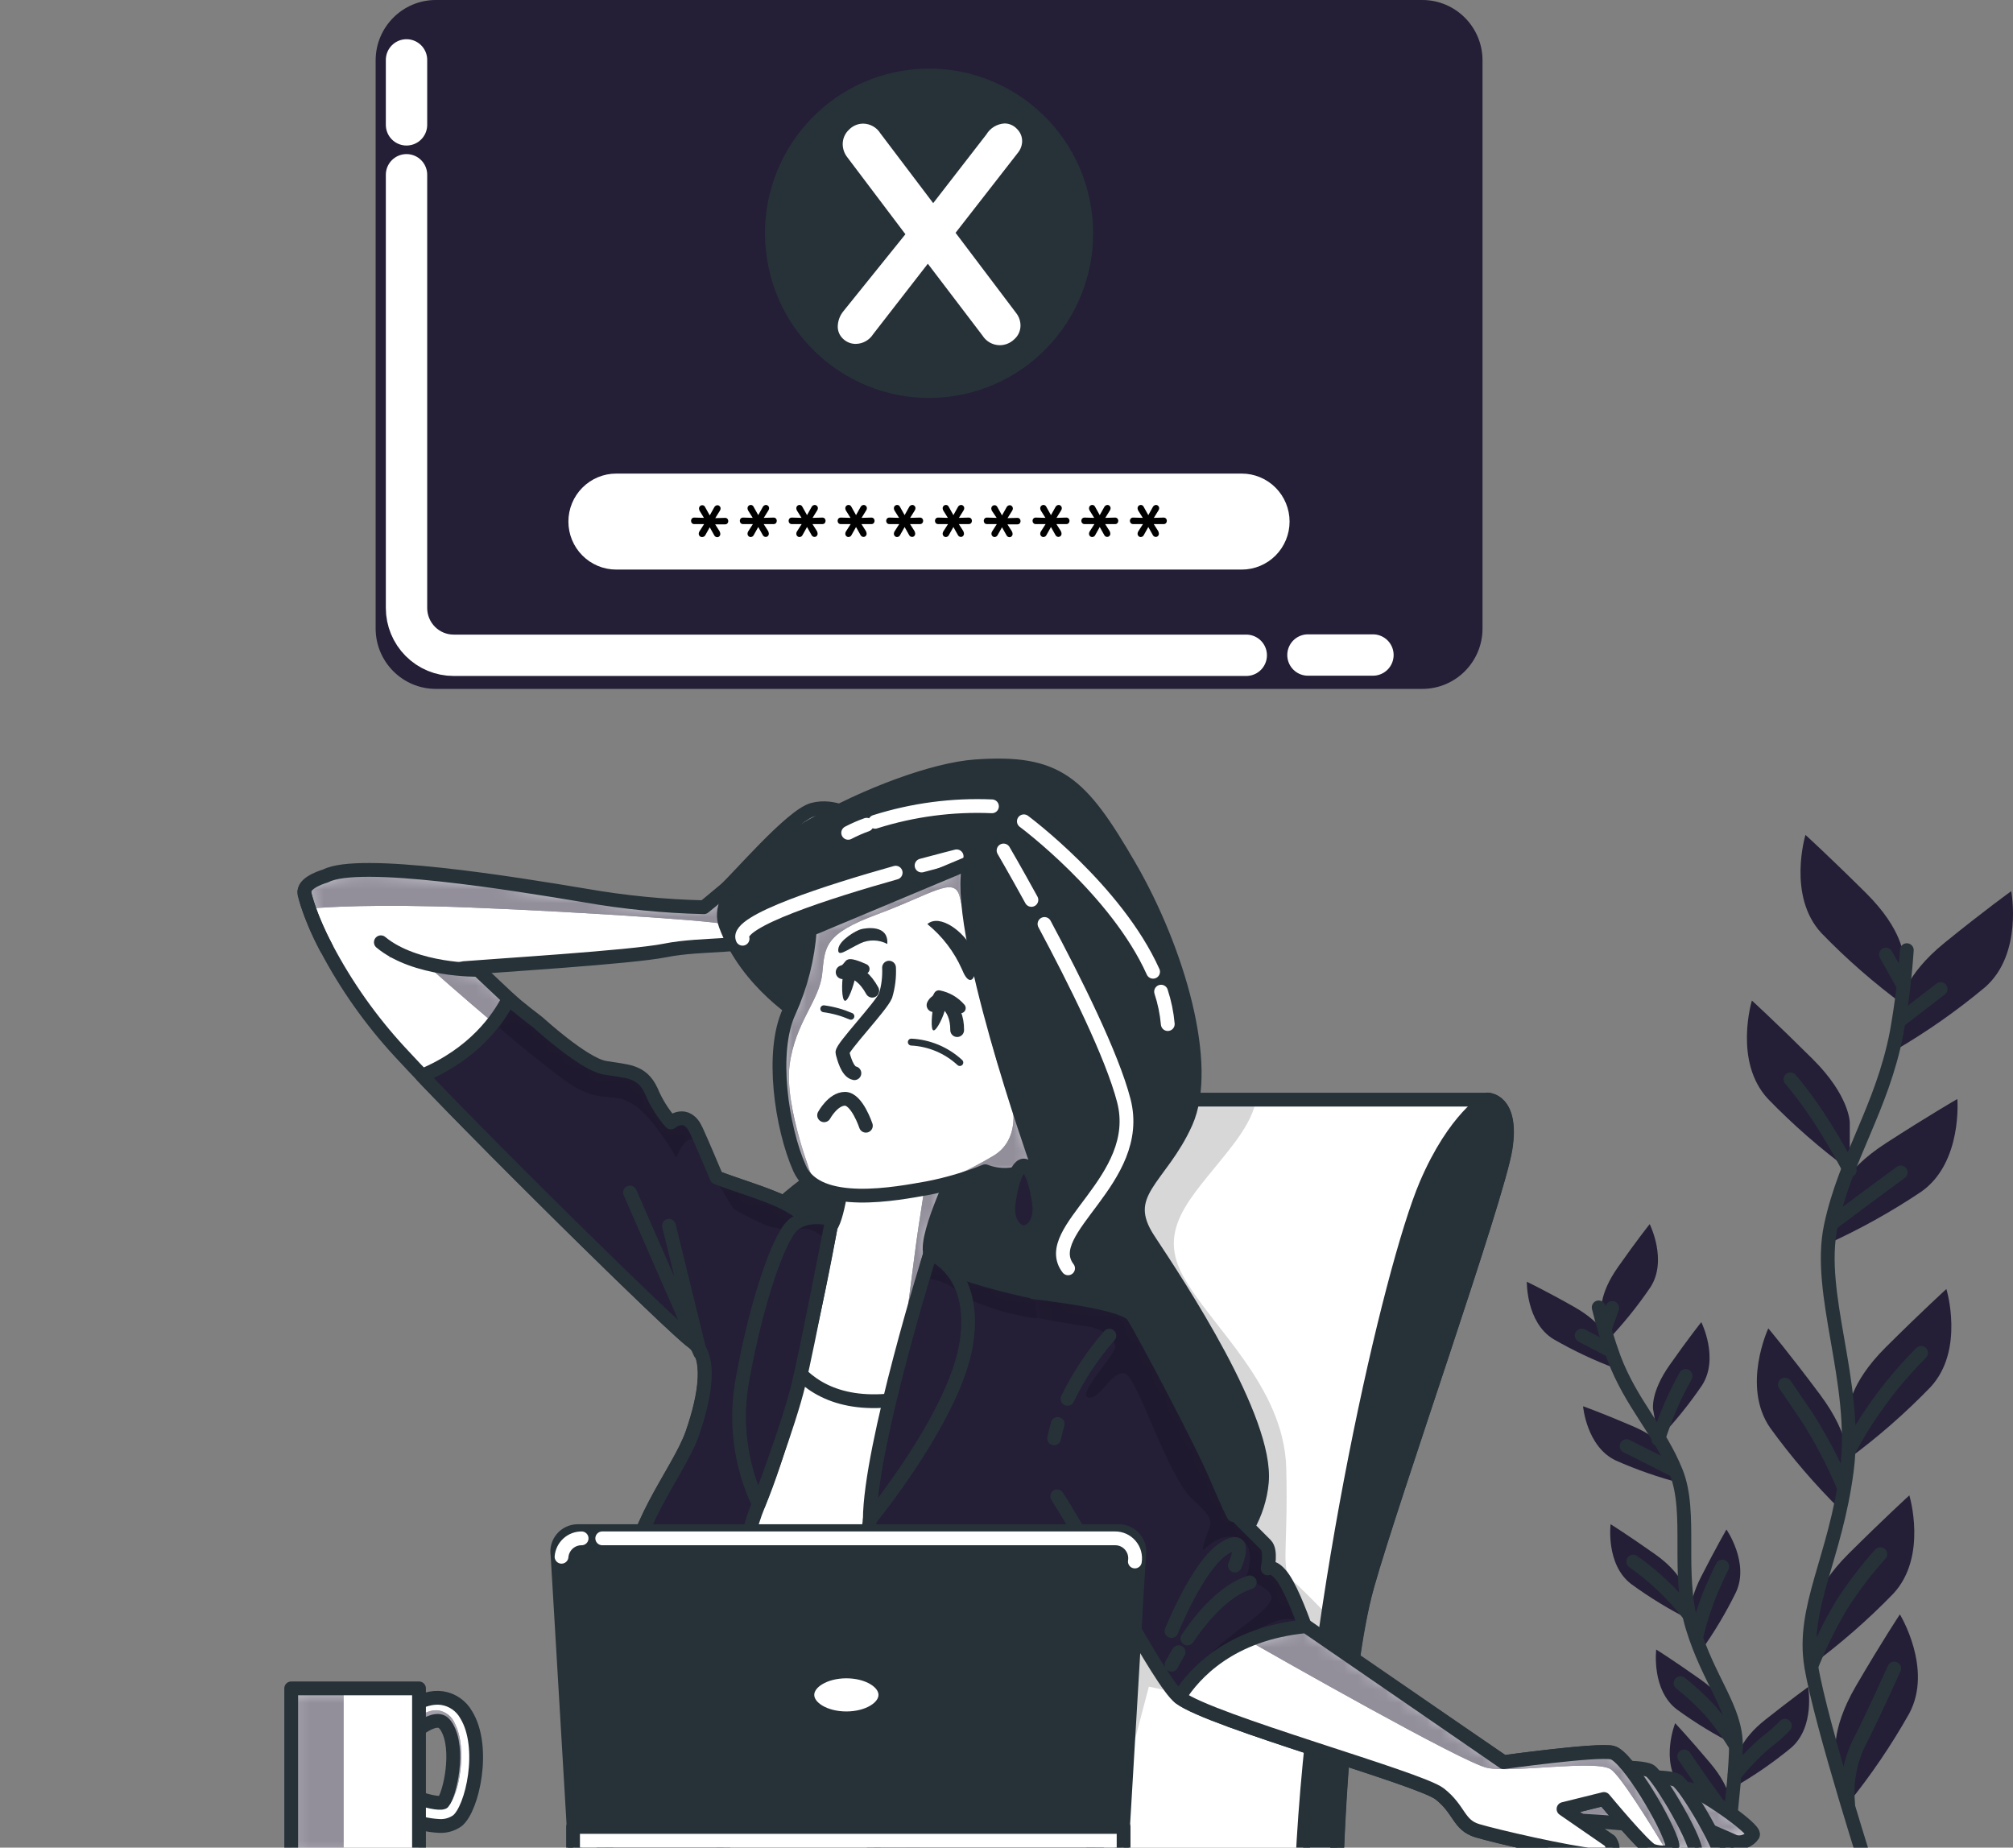 <svg width="146" height="134" viewBox="0 0 146 134" fill="none" xmlns="http://www.w3.org/2000/svg">
<rect x="0" y="0" width="146" height="134" fill="#808080" stroke="none"/>
<g id="Frame 2608598" clip-path="url(#clip0_805_14240)">
<g id="freepik--Plants--inject-2">
<path id="Vector" d="M138.055 69.402C138.055 69.402 138.055 67.468 135.357 64.788C132.659 62.107 130.948 60.553 130.948 60.553C130.948 60.553 129.606 64.977 132.104 67.673C133.937 69.567 135.925 71.303 138.047 72.864L138.055 69.402Z" fill="#241E36"/>
<path id="Vector_2" d="M134.162 81.416C134.162 81.416 134.162 79.482 131.464 76.802C128.766 74.121 127.062 72.566 127.062 72.566C127.062 72.566 125.717 76.991 128.219 79.687C130.052 81.581 132.04 83.317 134.162 84.878V81.416Z" fill="#241E36"/>
<path id="Vector_3" d="M137.885 72.678C137.885 72.678 138.089 70.768 141.041 68.373C143.994 65.979 145.871 64.633 145.871 64.633C145.871 64.633 146.738 69.174 143.978 71.595C141.956 73.284 139.796 74.801 137.522 76.129L137.885 72.678Z" fill="#241E36"/>
<path id="Vector_4" d="M133.183 86.866C133.183 86.866 133.568 84.986 136.771 82.917C139.974 80.848 141.963 79.707 141.963 79.707C141.963 79.707 142.348 84.317 139.353 86.425C137.165 87.892 134.859 89.173 132.458 90.254L133.183 86.866Z" fill="#241E36"/>
<path id="Vector_5" d="M134.065 102.338C134.065 102.338 134.065 100.404 136.763 97.72C139.461 95.035 141.169 93.488 141.169 93.488C141.169 93.488 142.514 97.913 140.013 100.605C138.18 102.5 136.192 104.238 134.069 105.8L134.065 102.338Z" fill="#241E36"/>
<path id="Vector_6" d="M134.023 106.113C134.023 106.113 134.292 104.21 132.018 101.162C129.744 98.114 128.253 96.343 128.253 96.343C128.253 96.343 126.299 100.532 128.384 103.552C129.93 105.689 131.651 107.692 133.529 109.54L134.023 106.113Z" fill="#241E36"/>
<path id="Vector_7" d="M131.375 117.303C131.375 117.303 131.375 115.369 134.073 112.688C136.771 110.008 138.482 108.453 138.482 108.453C138.482 108.453 139.824 112.878 137.326 115.574C135.492 117.468 133.504 119.205 131.383 120.768L131.375 117.303Z" fill="#241E36"/>
<path id="Vector_8" d="M133.167 127.448C133.167 127.448 132.682 125.588 134.597 122.3C136.513 119.012 137.796 117.086 137.796 117.086C137.796 117.086 140.209 121.024 138.478 124.265C137.184 126.563 135.7 128.748 134.042 130.798L133.167 127.448Z" fill="#241E36"/>
<path id="Vector_9" d="M138.298 68.911C138.163 70.914 137.918 72.907 137.565 74.883C136.502 80.383 133.85 83.934 132.79 88.901C131.73 93.867 134.775 100.268 133.946 106.651C133.118 113.033 130.659 116.58 131.364 120.838C132.069 125.097 135.785 136.631 135.785 136.631" stroke="#263238" stroke-linecap="round" stroke-linejoin="round"/>
<path id="Vector_10" d="M137.861 73.959L140.752 71.731" stroke="#263238" stroke-linecap="round" stroke-linejoin="round"/>
<path id="Vector_11" d="M137.996 71.394L136.782 69.232" stroke="#263238" stroke-linecap="round" stroke-linejoin="round"/>
<path id="Vector_12" d="M132.951 88.672C132.951 88.672 135.372 86.851 137.861 85.029" stroke="#263238" stroke-linecap="round" stroke-linejoin="round"/>
<path id="Vector_13" d="M134.162 84.878C134.162 84.878 132.142 80.909 129.856 78.279" stroke="#263238" stroke-linecap="round" stroke-linejoin="round"/>
<path id="Vector_14" d="M134.162 105.076C135.543 102.515 137.288 100.17 139.342 98.114" stroke="#263238" stroke-linecap="round" stroke-linejoin="round"/>
<path id="Vector_15" d="M133.692 107.776C132.957 106.04 132.079 104.368 131.067 102.779C129.656 100.686 129.452 100.415 129.452 100.415" stroke="#263238" stroke-linecap="round" stroke-linejoin="round"/>
<path id="Vector_16" d="M131.375 120.838C131.99 119.313 132.719 117.838 133.557 116.425C134.395 115.111 135.34 113.869 136.382 112.711" stroke="#263238" stroke-linecap="round" stroke-linejoin="round"/>
<path id="Vector_17" d="M134.042 130.798C133.901 129.34 134.152 127.871 134.767 126.543C135.776 124.586 136.917 122.022 137.387 121.008" stroke="#263238" stroke-linecap="round" stroke-linejoin="round"/>
<path id="Vector_18" d="M116.155 95.105C116.155 95.105 115.946 93.898 117.338 91.914C118.729 89.93 119.65 88.781 119.65 88.781C119.65 88.781 120.969 91.411 119.697 93.368C118.752 94.756 117.694 96.063 116.532 97.275L116.155 95.105Z" fill="#241E36"/>
<path id="Vector_19" d="M119.897 102.214C119.897 102.214 119.689 101.007 121.08 99.023C122.471 97.039 123.393 95.89 123.393 95.89C123.393 95.89 124.711 98.52 123.439 100.481C122.494 101.868 121.435 103.173 120.274 104.384L119.897 102.214Z" fill="#241E36"/>
<path id="Vector_20" d="M116.613 97.139C116.613 97.139 116.282 95.979 114.17 94.784C112.058 93.588 110.739 92.962 110.739 92.962C110.739 92.962 110.685 95.905 112.667 97.12C114.117 97.958 115.634 98.673 117.203 99.259L116.613 97.139Z" fill="#241E36"/>
<path id="Vector_21" d="M121.1 105.525C121.1 105.525 120.645 104.388 118.425 103.436C116.205 102.485 114.817 101.99 114.817 101.99C114.817 101.99 115.072 104.922 117.184 105.92C118.714 106.6 120.299 107.151 121.921 107.567L121.1 105.525Z" fill="#241E36"/>
<path id="Vector_22" d="M122.217 115.322C122.217 115.322 122.013 114.116 120.036 112.719C118.059 111.323 116.814 110.545 116.814 110.545C116.814 110.545 116.451 113.466 118.305 114.881C119.66 115.871 121.095 116.744 122.595 117.492L122.217 115.322Z" fill="#241E36"/>
<path id="Vector_23" d="M122.657 117.686C122.657 117.686 122.271 116.525 123.378 114.359C124.484 112.193 125.216 110.928 125.216 110.928C125.216 110.928 126.893 113.342 125.914 115.466C125.176 116.973 124.314 118.416 123.335 119.778L122.657 117.686Z" fill="#241E36"/>
<path id="Vector_24" d="M126.026 127.413C126.026 127.413 126.165 126.199 128.057 124.706C129.949 123.213 131.14 122.35 131.14 122.35C131.14 122.35 131.668 125.247 129.899 126.768C128.604 127.832 127.222 128.785 125.768 129.618L126.026 127.413Z" fill="#241E36"/>
<path id="Vector_25" d="M125.52 124.412C125.52 124.412 125.312 123.205 123.339 121.809C121.365 120.413 120.124 119.635 120.124 119.635C120.124 119.635 119.762 122.556 121.616 123.975C122.971 124.963 124.406 125.836 125.906 126.586L125.52 124.412Z" fill="#241E36"/>
<path id="Vector_26" d="M125.521 130.972C125.521 130.972 125.621 129.75 124.064 127.897C122.507 126.044 121.497 124.977 121.497 124.977C121.497 124.977 120.406 127.708 121.844 129.553C122.898 130.852 124.058 132.06 125.313 133.165L125.521 130.972Z" fill="#241E36"/>
<path id="Vector_27" d="M115.95 94.819C116.252 96.06 116.621 97.284 117.056 98.485C118.317 101.82 120.363 103.757 121.566 106.755C122.768 109.753 121.566 114.104 122.753 118.015C123.94 121.925 125.906 123.882 125.906 126.628C125.906 129.375 124.842 137.014 124.842 137.014" stroke="#263238" stroke-linecap="round" stroke-linejoin="round"/>
<path id="Vector_28" d="M116.771 97.936L114.717 96.857" stroke="#263238" stroke-linecap="round" stroke-linejoin="round"/>
<path id="Vector_29" d="M116.409 96.343L116.933 94.857" stroke="#263238" stroke-linecap="round" stroke-linejoin="round"/>
<path id="Vector_30" d="M121.439 106.631C121.439 106.631 119.723 105.753 117.97 104.879" stroke="#263238" stroke-linecap="round" stroke-linejoin="round"/>
<path id="Vector_31" d="M120.271 104.384C120.776 102.79 121.441 101.252 122.255 99.793" stroke="#263238" stroke-linecap="round" stroke-linejoin="round"/>
<path id="Vector_32" d="M122.457 117.047C121.313 115.595 119.965 114.317 118.456 113.253" stroke="#263238" stroke-linecap="round" stroke-linejoin="round"/>
<path id="Vector_33" d="M123.042 118.688C123.316 117.52 123.686 116.378 124.148 115.272C124.807 113.806 124.919 113.613 124.919 113.613" stroke="#263238" stroke-linecap="round" stroke-linejoin="round"/>
<path id="Vector_34" d="M125.813 128.713C126.482 127.882 127.222 127.112 128.026 126.412C128.537 126.034 129.017 125.615 129.46 125.158" stroke="#263238" stroke-linecap="round" stroke-linejoin="round"/>
<path id="Vector_35" d="M125.906 126.628C125.355 125.737 124.738 124.889 124.06 124.091C123.391 123.359 122.664 122.684 121.886 122.072" stroke="#263238" stroke-linecap="round" stroke-linejoin="round"/>
<path id="Vector_36" d="M125.312 133.165C125.243 132.235 124.928 131.34 124.398 130.574C123.554 129.456 122.56 127.971 122.155 127.386" stroke="#263238" stroke-linecap="round" stroke-linejoin="round"/>
</g>
<g id="freepik--Character--inject-2">
<path id="Vector_37" d="M23.668 68.749C22.546 66.579 22.076 65.024 22.076 64.664C22.076 63.952 23.618 63.527 23.618 63.527C26.023 62.25 37.335 64.095 42.427 64.946C45.277 65.445 48.16 65.73 51.052 65.797C51.052 65.797 51.758 65.233 52.594 64.521C53.43 63.809 57.4 59.129 58.957 58.719C60.514 58.309 61.925 59.288 61.925 59.288C61.925 59.288 64.473 60.835 64.045 61.133C63.617 61.43 57.4 66.807 55.843 67.801C54.286 68.795 51.037 68.37 48.208 68.938C45.772 69.425 35.905 70.029 33.643 70.215C31.944 70.619 30.16 70.47 28.551 69.789" fill="white"/>
<g id="Clip path group">
<mask id="mask0_805_14240" style="mask-type:luminance" maskUnits="userSpaceOnUse" x="22" y="58" width="43" height="13">
<g id="freepik--clip-path--inject-2">
<path id="Vector_38" d="M23.668 68.749C22.546 66.579 22.076 65.024 22.076 64.664C22.076 63.952 23.618 63.527 23.618 63.527C26.023 62.25 37.335 64.095 42.427 64.946C45.277 65.445 48.16 65.73 51.052 65.797C51.052 65.797 51.758 65.233 52.594 64.521C53.43 63.809 57.4 59.129 58.957 58.719C60.514 58.309 61.925 59.288 61.925 59.288C61.925 59.288 64.473 60.835 64.045 61.133C63.617 61.43 57.4 66.807 55.843 67.801C54.286 68.795 51.037 68.37 48.208 68.938C45.772 69.425 35.905 70.029 33.643 70.215C31.944 70.619 30.16 70.47 28.551 69.789" fill="white"/>
</g>
</mask>
<g mask="url(#mask0_805_14240)">
<g id="Group">
<path id="Vector_39" d="M61.953 59.272C61.953 59.272 60.538 58.278 58.985 58.704C57.431 59.129 53.469 63.813 52.621 64.505C51.773 65.198 51.08 65.782 51.08 65.782C48.187 65.714 45.304 65.43 42.454 64.931C37.362 64.08 26.05 62.223 23.645 63.511C23.645 63.511 22.104 63.937 22.104 64.649C22.157 65.046 22.259 65.436 22.408 65.809L22.62 65.886C22.62 65.886 25.445 65.588 31.543 65.735C37.64 65.882 51.743 66.722 52.648 67.05C53.034 67.198 55.767 66.579 58.796 65.503C61.108 63.612 63.826 61.249 64.099 61.082C64.5 60.831 61.953 59.272 61.953 59.272Z" fill="#241E36"/>
<path id="Vector_40" opacity="0.5" d="M61.953 59.272C61.953 59.272 60.538 58.278 58.985 58.704C57.431 59.129 53.469 63.813 52.621 64.505C51.773 65.198 51.08 65.782 51.08 65.782C48.187 65.714 45.304 65.43 42.454 64.931C37.362 64.08 26.05 62.223 23.645 63.511C23.645 63.511 22.104 63.937 22.104 64.649C22.157 65.046 22.259 65.436 22.408 65.809L22.62 65.886C22.62 65.886 25.445 65.588 31.543 65.735C37.64 65.882 51.743 66.722 52.648 67.05C53.034 67.198 55.767 66.579 58.796 65.503C61.108 63.612 63.826 61.249 64.099 61.082C64.5 60.831 61.953 59.272 61.953 59.272Z" fill="white"/>
</g>
</g>
</g>
<path id="Vector_41" d="M23.668 68.749C22.546 66.579 22.076 65.024 22.076 64.664C22.076 63.952 23.618 63.527 23.618 63.527C26.023 62.25 37.335 64.095 42.427 64.946C45.277 65.445 48.16 65.73 51.052 65.797C51.052 65.797 51.758 65.233 52.594 64.521C53.43 63.809 57.4 59.129 58.957 58.719C60.514 58.309 61.925 59.288 61.925 59.288C61.925 59.288 64.473 60.835 64.045 61.133C63.617 61.43 57.4 66.807 55.843 67.801C54.286 68.795 51.037 68.37 48.208 68.938C45.772 69.425 35.905 70.029 33.643 70.215C31.944 70.619 30.16 70.47 28.551 69.789" stroke="#263238" stroke-linecap="round" stroke-linejoin="round"/>
<path id="Vector_42" d="M79.52 81.366C79.776 80.879 80.16 80.471 80.63 80.186C81.1 79.902 81.638 79.752 82.187 79.753H107.895C107.895 79.753 109.753 79.753 109.198 83.296C108.643 86.839 101.019 108.472 99.177 115.013C97.335 121.554 96.945 135.339 96.945 135.339H66.111C66.111 135.339 68.555 102.373 79.52 81.366Z" fill="white"/>
<g id="Clip path group_2">
<mask id="mask1_805_14240" style="mask-type:luminance" maskUnits="userSpaceOnUse" x="66" y="79" width="44" height="57">
<g id="freepik--clip-path-2--inject-2">
<path id="Vector_43" d="M79.52 81.366C79.776 80.879 80.16 80.471 80.63 80.186C81.1 79.902 81.638 79.752 82.187 79.753H107.895C107.895 79.753 109.753 79.753 109.198 83.296C108.643 86.839 101.019 108.472 99.177 115.013C97.335 121.554 96.945 135.339 96.945 135.339H66.111C66.111 135.339 68.555 102.373 79.52 81.366Z" fill="white"/>
</g>
</mask>
<g mask="url(#mask1_805_14240)">
<g id="Group_2">
<path id="Vector_44" opacity="0.16" d="M91.098 79.753H82.187C81.638 79.752 81.1 79.902 80.629 80.186C80.159 80.471 79.776 80.879 79.52 81.366C68.555 102.373 66.084 135.327 66.084 135.327H79.913L83.324 122.327L97.546 125.271C97.646 124.18 97.762 123.07 97.897 121.975L97.585 118.494C97.585 118.494 94.671 115.419 93.754 114.649C92.836 113.88 93.445 112.491 93.291 106.492C93.137 100.493 87.772 96.18 85.775 92.486C83.779 88.792 86.851 86.483 89.61 82.789C90.593 81.455 90.994 80.472 91.098 79.753Z" fill="black"/>
</g>
</g>
</g>
<path id="Vector_45" d="M79.52 81.366C79.776 80.879 80.16 80.471 80.63 80.186C81.1 79.902 81.638 79.752 82.187 79.753H107.895C107.895 79.753 109.753 79.753 109.198 83.296C108.643 86.839 101.019 108.472 99.177 115.013C97.335 121.554 96.945 135.339 96.945 135.339H66.111C66.111 135.339 68.555 102.373 79.52 81.366Z" stroke="#263238" stroke-linecap="round" stroke-linejoin="round"/>
<path id="Vector_46" d="M103.435 85.907C100.838 91.991 95.341 116.077 94.447 135.327H96.929C96.929 135.327 97.315 121.526 99.161 115.001C101.007 108.476 108.639 86.839 109.182 83.284C109.725 79.73 107.879 79.741 107.879 79.741C107.879 79.741 105.521 81.029 103.435 85.907Z" fill="#263238" stroke="#263238" stroke-linecap="round" stroke-linejoin="round"/>
<path id="Vector_47" d="M58.276 73.746C58.276 73.746 54.175 71.332 52.622 67.078C51.069 62.823 64.782 56.008 70.737 55.582C76.692 55.157 78.372 56.715 81.914 62.819C85.456 68.923 87.853 77.293 86.015 81.408C84.176 85.524 81.066 86.518 83.317 89.918C85.568 93.318 91.943 102.972 91.519 107.513C91.095 112.054 86.713 116.022 80.341 116.456C73.97 116.889 65.491 113.048 58.422 106.786C51.354 100.524 53.188 91.314 55.724 88.336C58.261 85.358 62.088 84.22 62.369 81.242C62.651 78.264 58.276 73.746 58.276 73.746Z" fill="#263238" stroke="#263238" stroke-linecap="round" stroke-linejoin="round"/>
<path id="Vector_48" d="M75.755 67.012C77.933 71.081 80.657 76.531 81.509 79.823C82.997 85.586 75.343 89.214 77.466 91.987" stroke="white" stroke-linecap="round" stroke-linejoin="round"/>
<path id="Vector_49" d="M72.787 61.682C72.787 61.682 73.635 63.132 74.807 65.267" stroke="white" stroke-linecap="round" stroke-linejoin="round"/>
<path id="Vector_50" d="M84.211 71.92C84.462 72.683 84.625 73.472 84.697 74.272" stroke="white" stroke-linecap="round" stroke-linejoin="round"/>
<path id="Vector_51" d="M74.259 59.566C74.259 59.566 80.957 64.533 83.632 70.478" stroke="white" stroke-linecap="round" stroke-linejoin="round"/>
<path id="Vector_52" d="M64.962 63.291C60.179 64.637 53.299 66.822 53.858 68.083" stroke="white" stroke-linecap="round" stroke-linejoin="round"/>
<path id="Vector_53" d="M69.384 62.107C69.384 62.107 68.362 62.363 66.84 62.773" stroke="white" stroke-linecap="round" stroke-linejoin="round"/>
<path id="Vector_54" d="M63.467 59.601C66.207 58.734 69.076 58.355 71.946 58.479" stroke="white" stroke-linecap="round" stroke-linejoin="round"/>
<path id="Vector_55" d="M61.517 60.402C61.95 60.175 62.398 59.979 62.858 59.814" stroke="white" stroke-linecap="round" stroke-linejoin="round"/>
<path id="Vector_56" d="M23.668 68.749C23.019 67.556 22.502 66.295 22.127 64.989C22.5 66.296 23.017 67.556 23.668 68.749ZM22.084 64.769C22.084 64.792 22.084 64.819 22.084 64.854C22.092 64.819 22.088 64.792 22.084 64.769ZM23.668 68.745C25.11 71.485 26.903 74.023 29.003 76.295C34.094 81.83 48.802 96.308 50.201 97.302C51.6 98.296 51.191 101.131 50.201 103.97C49.21 106.809 45.533 110.932 45.676 115.465C45.819 119.999 47.218 126.961 47.09 128.38C46.963 129.8 43.425 134.627 43.425 134.627H79.909C79.909 134.627 75.361 128.825 75.361 126.841C75.361 124.857 81.605 99.433 81.887 97.588C82.168 95.743 81.039 94.466 78.776 94.323C76.514 94.18 67.888 92.335 67.464 90.916C67.04 89.496 69.727 84.104 69.727 84.104L61.247 84.53C61.247 84.53 60.823 88.22 60.257 88.931C59.69 89.643 58.842 88.22 56.861 87.23C54.88 86.239 51.08 85.385 49.65 84.247C48.22 83.11 34.661 70.323 34.661 70.323" fill="white"/>
<g id="Clip path group_3">
<mask id="mask2_805_14240" style="mask-type:luminance" maskUnits="userSpaceOnUse" x="22" y="64" width="60" height="71">
<g id="freepik--clip-path-3--inject-2">
<path id="Vector_57" d="M23.668 68.749C23.019 67.556 22.502 66.295 22.127 64.989C22.5 66.296 23.017 67.556 23.668 68.749ZM22.084 64.769C22.084 64.792 22.084 64.819 22.084 64.854C22.092 64.819 22.088 64.792 22.084 64.769ZM23.668 68.745C25.11 71.485 26.903 74.023 29.003 76.295C34.094 81.83 48.802 96.308 50.201 97.302C51.6 98.296 51.191 101.131 50.201 103.97C49.21 106.809 45.533 110.932 45.676 115.465C45.819 119.999 47.218 126.961 47.09 128.38C46.963 129.8 43.425 134.627 43.425 134.627H79.909C79.909 134.627 75.361 128.825 75.361 126.841C75.361 124.857 81.605 99.433 81.887 97.588C82.168 95.743 81.039 94.466 78.776 94.323C76.514 94.18 67.888 92.335 67.464 90.916C67.04 89.496 69.727 84.104 69.727 84.104L61.247 84.53C61.247 84.53 60.823 88.22 60.257 88.931C59.69 89.643 58.842 88.22 56.861 87.23C54.88 86.239 51.08 85.385 49.65 84.247C48.22 83.11 34.661 70.323 34.661 70.323" fill="white"/>
</g>
</mask>
<g mask="url(#mask2_805_14240)">
<g id="Group_3">
<path id="Vector_58" d="M51.815 85.342C52.521 86.58 53.226 87.698 53.226 87.698C53.226 87.698 55.604 89.04 56.198 89.04C56.791 89.04 60.36 90.974 60.36 90.974C60.36 90.974 63.336 90.227 62.287 87.69C61.957 87.04 61.539 86.439 61.046 85.903C60.869 87.028 60.584 88.502 60.248 88.924C59.682 89.632 58.834 88.212 56.853 87.222C55.569 86.58 53.492 85.992 51.815 85.342Z" fill="#241E36"/>
<path id="Vector_59" d="M44.554 79.598C40.187 75.541 34.66 70.338 34.66 70.338L31.446 69.874L31.061 70.091C31.061 70.091 40.133 78.148 42.064 79.045C42.846 79.406 43.694 79.594 44.554 79.598Z" fill="#241E36"/>
<path id="Vector_60" d="M49.129 83.799L48.782 83.49C48.959 83.784 49.06 83.969 49.06 83.969L49.129 83.799Z" fill="#241E36"/>
<g id="Group_4" opacity="0.5">
<path id="Vector_61" d="M51.815 85.342C52.521 86.58 53.226 87.698 53.226 87.698C53.226 87.698 55.604 89.04 56.198 89.04C56.791 89.04 60.36 90.974 60.36 90.974C60.36 90.974 63.336 90.227 62.287 87.69C61.957 87.04 61.539 86.439 61.046 85.903C60.869 87.028 60.584 88.502 60.248 88.924C59.682 89.632 58.834 88.212 56.853 87.222C55.569 86.58 53.492 85.992 51.815 85.342Z" fill="white"/>
<path id="Vector_62" d="M44.554 79.598C40.187 75.541 34.66 70.338 34.66 70.338L31.446 69.874L31.061 70.091C31.061 70.091 40.133 78.148 42.064 79.045C42.846 79.406 43.694 79.594 44.554 79.598Z" fill="white"/>
<path id="Vector_63" d="M49.129 83.799L48.782 83.49C48.959 83.784 49.06 83.969 49.06 83.969L49.129 83.799Z" fill="white"/>
</g>
</g>
</g>
</g>
<path id="Vector_64" d="M22.076 64.664C22.075 64.691 22.075 64.718 22.076 64.745M22.127 64.989C22.502 66.295 23.019 67.556 23.668 68.749C23.017 67.556 22.5 66.296 22.127 64.989ZM22.127 64.989C22.116 64.952 22.108 64.915 22.104 64.877M23.668 68.745C25.11 71.485 26.903 74.023 29.003 76.295C34.094 81.83 48.802 96.308 50.201 97.302C51.6 98.296 51.191 101.131 50.201 103.97C49.21 106.809 45.533 110.932 45.676 115.465C45.819 119.999 47.218 126.961 47.091 128.38C46.963 129.8 43.425 134.627 43.425 134.627H79.909C79.909 134.627 75.361 128.825 75.361 126.841C75.361 124.857 81.605 99.433 81.887 97.588C82.168 95.743 81.039 94.466 78.776 94.323C76.514 94.18 67.888 92.335 67.464 90.916C67.04 89.496 69.727 84.104 69.727 84.104L61.247 84.53C61.247 84.53 60.823 88.22 60.257 88.931C59.69 89.643 58.842 88.22 56.861 87.23C54.88 86.239 51.08 85.385 49.65 84.247C48.22 83.11 34.661 70.323 34.661 70.323M22.084 64.769C22.084 64.792 22.084 64.819 22.084 64.854C22.092 64.819 22.088 64.792 22.084 64.769Z" stroke="#263238" stroke-linecap="round" stroke-linejoin="round"/>
<path id="Vector_65" d="M34.661 70.338C34.661 70.338 30.144 70.423 27.623 68.339" stroke="#263238" stroke-linecap="round" stroke-linejoin="round"/>
<path id="Vector_66" d="M67.468 90.916C67.043 89.5 69.73 84.104 69.73 84.104L61.251 84.53C61.251 84.53 60.827 88.22 60.26 88.931C59.694 89.643 58.846 88.22 56.864 87.23C56.714 87.152 56.548 87.079 56.379 87.005L55.866 95.093C55.866 95.093 56.61 102.926 65.529 101.436C69.14 100.833 72.995 97.6 76.321 93.964C72.898 93.333 67.791 92.003 67.468 90.916Z" fill="white"/>
<g id="Clip path group_4">
<mask id="mask3_805_14240" style="mask-type:luminance" maskUnits="userSpaceOnUse" x="55" y="84" width="22" height="18">
<g id="freepik--clip-path-4--inject-2">
<path id="Vector_67" d="M67.468 90.916C67.043 89.5 69.73 84.104 69.73 84.104L61.251 84.53C61.251 84.53 60.827 88.22 60.26 88.931C59.694 89.643 58.846 88.22 56.864 87.23C56.714 87.152 56.548 87.079 56.379 87.005L55.866 95.093C55.866 95.093 56.61 102.926 65.529 101.436C69.14 100.833 72.995 97.6 76.321 93.964C72.898 93.333 67.791 92.003 67.468 90.916Z" fill="white"/>
</g>
</mask>
<g mask="url(#mask3_805_14240)">
<g id="Group_5">
<path id="Vector_68" d="M67.229 85.176C67.229 85.176 66.716 88.061 66.304 91.252C65.891 94.443 65.587 96.818 65.587 96.818L67.468 90.916L69.588 84.661C69.588 84.661 67.537 84.661 67.229 85.176Z" fill="#241E36"/>
<path id="Vector_69" opacity="0.5" d="M67.229 85.176C67.229 85.176 66.716 88.061 66.304 91.252C65.891 94.443 65.587 96.818 65.587 96.818L67.468 90.916L69.588 84.661C69.588 84.661 67.537 84.661 67.229 85.176Z" fill="white"/>
</g>
</g>
</g>
<path id="Vector_70" d="M67.468 90.916C67.043 89.5 69.73 84.104 69.73 84.104L61.251 84.53C61.251 84.53 60.827 88.22 60.26 88.931C59.694 89.643 58.846 88.22 56.864 87.23C56.714 87.152 56.548 87.079 56.379 87.005L55.866 95.093C55.866 95.093 56.61 102.926 65.529 101.436C69.14 100.833 72.995 97.6 76.321 93.964C72.898 93.333 67.791 92.003 67.468 90.916Z" stroke="#263238" stroke-linecap="round" stroke-linejoin="round"/>
<path id="Vector_71" d="M60.256 88.931C59.69 89.639 58.842 88.22 56.861 87.23C55.612 86.599 53.623 86.027 51.977 85.408C51.511 84.298 50.894 82.851 50.497 81.977C49.792 80.43 48.659 81.408 48.659 81.408C48.068 80.734 47.59 79.967 47.244 79.138C46.539 77.591 45.406 77.718 43.853 77.436C42.299 77.154 39.042 74.171 39.042 74.171C39.042 74.171 37.52 73.011 36.892 72.435C36.16 73.881 34.406 76.427 30.613 78.016C36.661 84.356 48.929 96.4 50.216 97.306C51.63 98.296 51.206 101.135 50.216 103.974C49.225 106.813 45.548 110.936 45.691 115.469C45.834 120.003 47.233 126.965 47.106 128.384C46.978 129.649 44.157 133.614 43.544 134.465L44.982 134.627H52.467C52.425 130.821 52.428 115.288 55.022 109.099C57.994 101.986 60.256 88.931 60.256 88.931Z" fill="#241E36"/>
<g id="Clip path group_5">
<mask id="mask4_805_14240" style="mask-type:luminance" maskUnits="userSpaceOnUse" x="30" y="72" width="31" height="63">
<g id="freepik--clip-path-5--inject-2">
<path id="Vector_72" d="M60.256 88.931C59.69 89.639 58.842 88.22 56.861 87.23C55.612 86.599 53.623 86.027 51.977 85.408C51.511 84.298 50.894 82.851 50.497 81.977C49.792 80.43 48.659 81.408 48.659 81.408C48.068 80.734 47.59 79.967 47.244 79.138C46.539 77.591 45.406 77.718 43.853 77.436C42.299 77.154 39.042 74.171 39.042 74.171C39.042 74.171 37.52 73.011 36.892 72.435C36.16 73.881 34.406 76.427 30.613 78.016C36.661 84.356 48.929 96.4 50.216 97.306C51.63 98.296 51.206 101.135 50.216 103.974C49.225 106.813 45.548 110.936 45.691 115.469C45.834 120.003 47.233 126.965 47.106 128.384C46.978 129.649 44.157 133.614 43.544 134.465L44.982 134.627H52.467C52.425 130.821 52.428 115.288 55.022 109.099C57.994 101.986 60.256 88.931 60.256 88.931Z" fill="white"/>
</g>
</mask>
<g mask="url(#mask4_805_14240)">
<g id="Group_6">
<path id="Vector_73" opacity="0.16" d="M56.861 87.23C55.612 86.599 53.623 86.027 51.978 85.408C51.511 84.298 50.895 82.851 50.498 81.977C49.792 80.43 48.659 81.408 48.659 81.408C48.068 80.734 47.59 79.967 47.245 79.138C46.539 77.591 45.406 77.718 43.853 77.436C42.3 77.154 39.043 74.171 39.043 74.171C39.043 74.171 37.52 73.011 36.892 72.435C36.579 73.049 36.206 73.631 35.778 74.171C38.307 76.318 41.097 78.593 42.072 79.045C43.999 79.939 44.45 79.192 45.926 80.09C47.403 80.987 49.048 83.957 49.048 83.957C49.048 83.957 49.943 81.567 50.687 83.211C51.43 84.855 53.215 87.686 53.215 87.686C53.215 87.686 55.593 89.028 56.187 89.028C56.653 89.028 58.938 90.22 59.91 90.734C60.126 89.601 60.245 88.92 60.245 88.92C59.69 89.639 58.842 88.22 56.861 87.23Z" fill="black"/>
</g>
</g>
</g>
<path id="Vector_74" d="M60.256 88.931C59.69 89.639 58.842 88.22 56.861 87.23C55.612 86.599 53.623 86.027 51.977 85.408C51.511 84.298 50.894 82.851 50.497 81.977C49.792 80.43 48.659 81.408 48.659 81.408C48.068 80.734 47.59 79.967 47.244 79.138C46.539 77.591 45.406 77.718 43.853 77.436C42.299 77.154 39.042 74.171 39.042 74.171C39.042 74.171 37.52 73.011 36.892 72.435C36.16 73.881 34.406 76.427 30.613 78.016C36.661 84.356 48.929 96.4 50.216 97.306C51.63 98.296 51.206 101.135 50.216 103.974C49.225 106.813 45.548 110.936 45.691 115.469C45.834 120.003 47.233 126.965 47.106 128.384C46.978 129.649 44.157 133.614 43.544 134.465L44.982 134.627H52.467C52.425 130.821 52.428 115.288 55.022 109.099C57.994 101.986 60.256 88.931 60.256 88.931Z" stroke="#263238" stroke-linecap="round" stroke-linejoin="round"/>
<path id="Vector_75" d="M60.357 88.436C60.357 88.436 58.599 87.895 57.516 88.846C56.433 89.798 54.818 94.679 53.866 99.974C53.28 103.057 53.685 106.247 55.023 109.083C55.023 109.083 57.247 103.231 57.921 100.381C58.596 97.53 60.357 88.436 60.357 88.436Z" fill="#241E36"/>
<g id="Clip path group_6">
<mask id="mask5_805_14240" style="mask-type:luminance" maskUnits="userSpaceOnUse" x="53" y="88" width="8" height="22">
<g id="freepik--clip-path-6--inject-2">
<path id="Vector_76" d="M60.357 88.436C60.357 88.436 58.599 87.895 57.516 88.846C56.433 89.798 54.818 94.679 53.866 99.974C53.28 103.057 53.685 106.247 55.023 109.083C55.023 109.083 57.247 103.231 57.921 100.381C58.596 97.53 60.357 88.436 60.357 88.436Z" fill="white"/>
</g>
</mask>
<g mask="url(#mask5_805_14240)">
<g id="Group_7">
<path id="Vector_77" opacity="0.16" d="M56.984 89.299C56.984 89.299 58.256 88.99 58.781 89.167C59.222 89.357 59.634 89.609 60.006 89.914L60.357 88.436C59.831 88.167 59.234 88.068 58.649 88.154C57.775 88.332 56.984 89.299 56.984 89.299Z" fill="black"/>
</g>
</g>
</g>
<path id="Vector_78" d="M60.357 88.436C60.357 88.436 58.599 87.895 57.516 88.846C56.433 89.798 54.818 94.679 53.866 99.974C53.28 103.057 53.685 106.247 55.023 109.083C55.023 109.083 57.247 103.231 57.921 100.381C58.596 97.53 60.357 88.436 60.357 88.436Z" stroke="#263238" stroke-linecap="round" stroke-linejoin="round"/>
<path id="Vector_79" d="M48.52 88.9L50.783 98.125L45.691 86.487" stroke="#263238" stroke-linecap="round" stroke-linejoin="round"/>
<path id="Vector_80" d="M63.425 134.627H79.913C79.913 134.627 75.365 128.825 75.365 126.841C75.365 124.857 81.609 99.433 81.891 97.588C82.172 95.743 81.043 94.466 78.78 94.323C76.518 94.18 67.892 92.335 67.468 90.916C67.468 90.916 64.215 102.411 63.086 110.217C62.115 116.912 63.121 130.806 63.425 134.627Z" fill="#241E36"/>
<g id="Clip path group_7">
<mask id="mask6_805_14240" style="mask-type:luminance" maskUnits="userSpaceOnUse" x="62" y="90" width="20" height="45">
<g id="freepik--clip-path-7--inject-2">
<path id="Vector_81" d="M63.425 134.627H79.913C79.913 134.627 75.365 128.825 75.365 126.841C75.365 124.857 81.609 99.433 81.891 97.588C82.172 95.743 81.043 94.466 78.78 94.323C76.518 94.18 67.892 92.335 67.468 90.916C67.468 90.916 64.215 102.411 63.086 110.217C62.115 116.912 63.121 130.806 63.425 134.627Z" fill="white"/>
</g>
</mask>
<g mask="url(#mask6_805_14240)">
<g id="Group_8">
<path id="Vector_82" opacity="0.16" d="M78.78 94.323C76.926 94.207 70.802 92.947 68.416 91.717L69.283 93.728C70.855 94.564 72.544 95.154 74.294 95.476C77.165 95.991 79.836 95.89 81.582 98.466L81.667 98.594C81.775 98.099 81.848 97.751 81.871 97.588C82.176 95.743 81.043 94.467 78.78 94.323Z" fill="black"/>
</g>
</g>
</g>
<path id="Vector_83" d="M63.425 134.627H79.913C79.913 134.627 75.365 128.825 75.365 126.841C75.365 124.857 81.609 99.433 81.891 97.588C82.172 95.743 81.043 94.466 78.78 94.323C76.518 94.18 67.892 92.335 67.468 90.916C67.468 90.916 64.215 102.411 63.086 110.217C62.115 116.912 63.121 130.806 63.425 134.627Z" stroke="#263238" stroke-linecap="round" stroke-linejoin="round"/>
<path id="Vector_84" d="M67.468 90.916C67.468 90.916 63.105 104.84 63.086 110.217C63.086 110.217 69.284 102.686 70.093 97.395C70.902 92.103 67.468 90.916 67.468 90.916Z" fill="#241E36"/>
<g id="Clip path group_8">
<mask id="mask7_805_14240" style="mask-type:luminance" maskUnits="userSpaceOnUse" x="63" y="90" width="8" height="21">
<g id="freepik--clip-path-8--inject-2">
<path id="Vector_85" d="M67.468 90.916C67.468 90.916 63.105 104.84 63.086 110.217C63.086 110.217 69.284 102.686 70.093 97.395C70.902 92.103 67.468 90.916 67.468 90.916Z" fill="white"/>
</g>
</mask>
<g mask="url(#mask7_805_14240)">
<g id="Group_9">
<path id="Vector_86" opacity="0.16" d="M66.717 92.695C67.372 92.673 68.023 92.811 68.614 93.099C69.204 93.386 69.716 93.813 70.105 94.343C70.105 94.343 69.249 91.817 67.468 90.916L66.717 92.695Z" fill="black"/>
</g>
</g>
</g>
<path id="Vector_87" d="M67.468 90.916C67.468 90.916 63.105 104.84 63.086 110.217C63.086 110.217 69.284 102.686 70.093 97.395C70.902 92.103 67.468 90.916 67.468 90.916Z" stroke="#263238" stroke-linecap="round" stroke-linejoin="round"/>
<path id="Vector_88" d="M114.047 132.009C114.047 132.009 117.242 132.14 119.335 132.442C120.731 132.632 122.136 132.744 123.544 132.778C123.544 132.778 122.388 130.434 121.154 129.773C119.921 129.112 117.685 127.928 115.812 128.191C113.939 128.454 111.26 130.349 111.484 130.953C111.707 131.556 112.706 131.827 114.047 132.009Z" fill="white"/>
<g id="Clip path group_9">
<mask id="mask8_805_14240" style="mask-type:luminance" maskUnits="userSpaceOnUse" x="111" y="128" width="13" height="5">
<g id="freepik--clip-path-9--inject-2">
<path id="Vector_89" d="M114.047 132.009C114.047 132.009 117.242 132.14 119.335 132.442C120.731 132.632 122.136 132.744 123.544 132.778C123.544 132.778 122.388 130.434 121.154 129.773C119.921 129.112 117.685 127.928 115.812 128.191C113.939 128.454 111.26 130.349 111.484 130.953C111.707 131.556 112.706 131.827 114.047 132.009Z" fill="white"/>
</g>
</mask>
<g mask="url(#mask8_805_14240)">
<g id="Group_10">
<path id="Vector_90" d="M114.047 132.009C114.047 132.009 117.242 132.14 119.335 132.442C120.731 132.632 122.136 132.744 123.544 132.778C123.544 132.778 122.388 130.434 121.154 129.773C119.921 129.112 117.685 127.928 115.812 128.191C113.939 128.454 111.26 130.349 111.484 130.953C111.707 131.556 112.706 131.827 114.047 132.009Z" fill="#241E36"/>
<path id="Vector_91" opacity="0.5" d="M114.047 132.009C114.047 132.009 117.242 132.14 119.335 132.442C120.731 132.632 122.136 132.744 123.544 132.778C123.544 132.778 122.388 130.434 121.154 129.773C119.921 129.112 117.685 127.928 115.812 128.191C113.939 128.454 111.26 130.349 111.484 130.953C111.707 131.556 112.706 131.827 114.047 132.009Z" fill="white"/>
</g>
</g>
</g>
<path id="Vector_92" d="M114.047 132.009C114.047 132.009 117.242 132.14 119.335 132.442C120.731 132.632 122.136 132.744 123.544 132.778C123.544 132.778 122.388 130.434 121.154 129.773C119.921 129.112 117.685 127.928 115.812 128.191C113.939 128.454 111.26 130.349 111.484 130.953C111.707 131.556 112.706 131.827 114.047 132.009Z" stroke="#263238" stroke-linecap="round" stroke-linejoin="round"/>
<path id="Vector_93" d="M119.354 131.049C119.354 131.049 121.886 129.73 122.518 129.75C123.15 129.769 127.351 132.62 127.143 133.076C127.002 133.288 126.798 133.449 126.56 133.538C126.322 133.627 126.062 133.639 125.817 133.571C125.351 133.351 122.522 132.144 122.522 132.144L120.672 132.581L119.354 131.049Z" fill="white"/>
<g id="Clip path group_10">
<mask id="mask9_805_14240" style="mask-type:luminance" maskUnits="userSpaceOnUse" x="119" y="129" width="9" height="5">
<g id="freepik--clip-path-10--inject-2">
<path id="Vector_94" d="M119.354 131.049C119.354 131.049 121.886 129.73 122.518 129.75C123.15 129.769 127.351 132.62 127.143 133.076C127.002 133.288 126.798 133.449 126.56 133.538C126.322 133.627 126.062 133.639 125.817 133.571C125.351 133.351 122.522 132.144 122.522 132.144L120.672 132.581L119.354 131.049Z" fill="white"/>
</g>
</mask>
<g mask="url(#mask9_805_14240)">
<g id="Group_11">
<path id="Vector_95" d="M119.354 131.049C119.354 131.049 121.886 129.73 122.518 129.75C123.15 129.769 127.351 132.62 127.143 133.076C126.935 133.533 125.94 133.904 125.817 133.571C125.694 133.239 122.522 132.144 122.522 132.144L120.672 132.581L119.354 131.049Z" fill="#241E36"/>
<path id="Vector_96" opacity="0.5" d="M119.354 131.049C119.354 131.049 121.886 129.73 122.518 129.75C123.15 129.769 127.351 132.62 127.143 133.076C126.935 133.533 125.94 133.904 125.817 133.571C125.694 133.239 122.522 132.144 122.522 132.144L120.672 132.581L119.354 131.049Z" fill="white"/>
</g>
</g>
</g>
<path id="Vector_97" d="M119.354 131.049C119.354 131.049 121.886 129.73 122.518 129.75C123.15 129.769 127.351 132.62 127.143 133.076C127.002 133.288 126.798 133.449 126.56 133.538C126.322 133.627 126.062 133.639 125.817 133.571C125.351 133.351 122.522 132.144 122.522 132.144L120.672 132.581L119.354 131.049Z" stroke="#263238" stroke-linecap="round" stroke-linejoin="round"/>
<path id="Vector_98" d="M117.546 128.879C117.546 128.879 120.922 128.771 121.593 129.111C122.263 129.452 125.293 134.666 124.838 135.045C124.383 135.424 123.127 135.312 123.165 134.89C123.204 134.469 120.375 131.676 120.375 131.676L118.174 131.192L117.546 128.879Z" fill="white"/>
<g id="Clip path group_11">
<mask id="mask10_805_14240" style="mask-type:luminance" maskUnits="userSpaceOnUse" x="117" y="128" width="8" height="8">
<g id="freepik--clip-path-11--inject-2">
<path id="Vector_99" d="M117.546 128.879C117.546 128.879 120.922 128.771 121.593 129.111C122.263 129.452 125.293 134.666 124.838 135.045C124.383 135.424 123.127 135.312 123.165 134.89C123.204 134.469 120.375 131.676 120.375 131.676L118.174 131.192L117.546 128.879Z" fill="white"/>
</g>
</mask>
<g mask="url(#mask10_805_14240)">
<g id="Group_12">
<path id="Vector_100" d="M117.546 128.879C117.546 128.879 120.922 128.771 121.593 129.111C122.263 129.452 125.293 134.666 124.838 135.045C124.383 135.424 123.127 135.312 123.165 134.89C123.204 134.469 120.375 131.676 120.375 131.676L118.174 131.192L117.546 128.879Z" fill="#241E36"/>
<path id="Vector_101" opacity="0.5" d="M117.546 128.879C117.546 128.879 120.922 128.771 121.593 129.111C122.263 129.452 125.293 134.666 124.838 135.045C124.383 135.424 123.127 135.312 123.165 134.89C123.204 134.469 120.375 131.676 120.375 131.676L118.174 131.192L117.546 128.879Z" fill="white"/>
</g>
</g>
</g>
<path id="Vector_102" d="M117.546 128.879C117.546 128.879 120.922 128.771 121.593 129.111C122.263 129.452 125.293 134.666 124.838 135.045C124.383 135.424 123.127 135.312 123.165 134.89C123.204 134.469 120.375 131.676 120.375 131.676L118.174 131.192L117.546 128.879Z" stroke="#263238" stroke-linecap="round" stroke-linejoin="round"/>
<path id="Vector_103" d="M115.546 128.179C115.546 128.179 118.965 128.067 119.643 128.415C120.321 128.763 123.389 134.035 122.927 134.422C122.464 134.809 121.2 134.689 121.239 134.264C121.277 133.838 118.413 131.011 118.413 131.011L116.186 130.519L115.546 128.179Z" fill="white"/>
<g id="Clip path group_12">
<mask id="mask11_805_14240" style="mask-type:luminance" maskUnits="userSpaceOnUse" x="115" y="128" width="8" height="7">
<g id="freepik--clip-path-12--inject-2">
<path id="Vector_104" d="M115.546 128.179C115.546 128.179 118.965 128.067 119.643 128.415C120.321 128.763 123.389 134.035 122.927 134.422C122.464 134.809 121.2 134.689 121.239 134.264C121.277 133.838 118.413 131.011 118.413 131.011L116.186 130.519L115.546 128.179Z" fill="white"/>
</g>
</mask>
<g mask="url(#mask11_805_14240)">
<g id="Group_13">
<path id="Vector_105" d="M115.546 128.179C115.546 128.179 118.965 128.067 119.643 128.415C120.321 128.763 123.389 134.035 122.927 134.422C122.464 134.809 121.2 134.689 121.239 134.264C121.277 133.838 118.413 131.011 118.413 131.011L116.186 130.519L115.546 128.179Z" fill="#241E36"/>
<path id="Vector_106" opacity="0.5" d="M115.546 128.179C115.546 128.179 118.965 128.067 119.643 128.415C120.321 128.763 123.389 134.035 122.927 134.422C122.464 134.809 121.2 134.689 121.239 134.264C121.277 133.838 118.413 131.011 118.413 131.011L116.186 130.519L115.546 128.179Z" fill="white"/>
</g>
</g>
</g>
<path id="Vector_107" d="M115.546 128.179C115.546 128.179 118.965 128.067 119.643 128.415C120.321 128.763 123.389 134.035 122.927 134.422C122.464 134.809 121.2 134.689 121.239 134.264C121.277 133.838 118.413 131.011 118.413 131.011L116.186 130.519L115.546 128.179Z" stroke="#263238" stroke-linecap="round" stroke-linejoin="round"/>
<path id="Vector_108" d="M76.675 108.522C79.15 112.348 84.118 122.041 85.567 123.132C87.83 124.833 102.954 128.964 104.411 130.094C105.868 131.223 105.767 132.357 107.147 132.77C108.527 133.184 113.699 134.372 115.673 134.557C117.646 134.743 116.764 133.517 116.764 133.517L113.399 131.196L116.332 130.469C116.332 130.469 119.273 134.02 119.824 134.213C120.375 134.407 121.346 134.213 121.285 133.776C121.177 133.076 118.039 127.348 116.925 127.104C115.812 126.86 109.051 127.8 109.051 127.8C109.051 127.8 94.871 118.204 94.617 117.863C94.617 117.863 93.769 115.45 93.075 114.456C92.382 113.462 91.942 113.748 91.942 113.748C91.942 113.748 92.227 112.468 91.803 112.042L89.541 109.772L89.46 109.88C89.075 109.106 88.689 108.225 88.265 107.219C87.082 104.422 82.892 96.574 82.187 95.441C81.659 94.594 77.234 93.987 74.991 93.731" fill="#241E36"/>
<g id="Clip path group_13">
<mask id="mask12_805_14240" style="mask-type:luminance" maskUnits="userSpaceOnUse" x="74" y="93" width="48" height="42">
<g id="freepik--clip-path-13--inject-2">
<path id="Vector_109" d="M76.675 108.522C79.15 112.348 84.118 122.041 85.567 123.132C87.83 124.833 102.954 128.964 104.411 130.094C105.868 131.223 105.767 132.357 107.147 132.77C108.527 133.184 113.699 134.372 115.673 134.557C117.646 134.743 116.764 133.517 116.764 133.517L113.399 131.196L116.332 130.469C116.332 130.469 119.273 134.02 119.824 134.213C120.375 134.407 121.346 134.213 121.285 133.776C121.177 133.076 118.039 127.348 116.925 127.104C115.812 126.86 109.051 127.8 109.051 127.8C109.051 127.8 94.871 118.204 94.617 117.863C94.617 117.863 93.769 115.45 93.075 114.456C92.382 113.462 91.942 113.748 91.942 113.748C91.942 113.748 92.227 112.468 91.803 112.042L89.541 109.772L89.46 109.88C89.075 109.106 88.689 108.225 88.265 107.219C87.082 104.422 82.892 96.574 82.187 95.441C81.659 94.594 77.234 93.987 74.991 93.731" fill="white"/>
</g>
</mask>
<g mask="url(#mask12_805_14240)">
<g id="Group_14">
<path id="Vector_110" opacity="0.16" d="M86.527 108.766C88.377 110.414 87.76 110.414 87.348 111.86C86.935 113.307 87.656 111.346 89.402 111.45C91.148 111.555 90.635 113.818 90.427 114.231C90.219 114.645 92.586 115.16 92.173 116.084C91.761 117.009 89.402 118.351 88.069 119.693C86.735 121.035 91.557 117.527 93.198 117.426C93.7 117.392 94.112 117.457 94.459 117.45C94.095 116.415 93.627 115.419 93.064 114.479C92.354 113.485 91.93 113.771 91.93 113.771C91.93 113.771 92.216 112.491 91.792 112.065L89.529 109.795L89.448 109.903C89.063 109.13 88.677 108.248 88.254 107.242C87.07 104.446 82.881 96.598 82.175 95.464C81.647 94.617 77.223 94.01 74.98 93.755L75.184 95.546L75.234 95.584C75.234 95.584 78.005 96.099 78.93 96.203C79.855 96.308 80.984 97.127 80.88 97.75C80.776 98.373 78.109 101.15 78.93 101.359C79.751 101.568 80.676 99.297 81.601 99.607C82.526 99.916 84.665 107.118 86.527 108.766Z" fill="black"/>
</g>
</g>
</g>
<path id="Vector_111" d="M76.675 108.522C79.15 112.348 84.118 122.041 85.567 123.132C87.83 124.833 102.954 128.964 104.411 130.094C105.868 131.223 105.767 132.357 107.147 132.77C108.527 133.184 113.699 134.372 115.673 134.557C117.646 134.743 116.764 133.517 116.764 133.517L113.399 131.196L116.332 130.469C116.332 130.469 119.273 134.02 119.824 134.213C120.375 134.407 121.346 134.213 121.285 133.776C121.177 133.076 118.039 127.348 116.925 127.104C115.812 126.86 109.051 127.8 109.051 127.8C109.051 127.8 94.871 118.204 94.617 117.863C94.617 117.863 93.769 115.45 93.075 114.456C92.382 113.462 91.942 113.748 91.942 113.748C91.942 113.748 92.227 112.468 91.803 112.042L89.541 109.772L89.46 109.88C89.075 109.106 88.689 108.225 88.265 107.219C87.082 104.422 82.892 96.574 82.187 95.441C81.659 94.594 77.234 93.987 74.991 93.731" stroke="#263238" stroke-linecap="round" stroke-linejoin="round"/>
<path id="Vector_112" d="M76.714 103.274C76.61 103.622 76.522 103.97 76.452 104.326" stroke="#263238" stroke-linecap="round" stroke-linejoin="round"/>
<path id="Vector_113" d="M80.461 96.872C79.25 98.258 78.228 99.799 77.424 101.456" stroke="#263238" stroke-linecap="round" stroke-linejoin="round"/>
<path id="Vector_114" d="M86.122 118.834C87.163 117.287 88.82 115.326 90.647 114.765" stroke="#263238" stroke-linecap="round" stroke-linejoin="round"/>
<path id="Vector_115" d="M84.97 120.738C84.97 120.738 85.155 120.374 85.486 119.825" stroke="#263238" stroke-linecap="round" stroke-linejoin="round"/>
<path id="Vector_116" d="M84.97 118.293C84.97 118.293 86.862 113.543 88.755 112.321C90.647 111.098 89.564 113.543 89.564 113.543" stroke="#263238" stroke-linecap="round" stroke-linejoin="round"/>
<path id="Vector_117" d="M104.411 130.098C105.872 131.231 105.768 132.361 107.148 132.774C108.528 133.188 113.7 134.376 115.673 134.561C117.647 134.747 116.764 133.521 116.764 133.521L113.399 131.2L116.332 130.473C116.332 130.473 119.273 134.024 119.824 134.217C120.376 134.411 121.424 134.48 121.285 133.78C121.015 132.426 118.04 127.352 116.926 127.108C115.812 126.864 109.052 127.804 109.052 127.804C109.052 127.804 96.136 118.908 94.722 117.945C89.237 118.475 86.628 121.356 85.529 123.085L85.568 123.116C87.83 124.834 102.954 128.965 104.411 130.098Z" fill="white"/>
<g id="Clip path group_14">
<mask id="mask13_805_14240" style="mask-type:luminance" maskUnits="userSpaceOnUse" x="85" y="117" width="37" height="18">
<g id="freepik--clip-path-14--inject-2">
<path id="Vector_118" d="M104.411 130.098C105.872 131.231 105.768 132.361 107.148 132.774C108.528 133.188 113.7 134.376 115.673 134.561C117.647 134.747 116.764 133.521 116.764 133.521L113.399 131.2L116.332 130.473C116.332 130.473 119.273 134.024 119.824 134.217C120.376 134.411 121.424 134.48 121.285 133.78C121.015 132.426 118.04 127.352 116.926 127.108C115.812 126.864 109.052 127.804 109.052 127.804C109.052 127.804 96.136 118.908 94.722 117.945C89.237 118.475 86.628 121.356 85.529 123.085L85.568 123.116C87.83 124.834 102.954 128.965 104.411 130.098Z" fill="white"/>
</g>
</mask>
<g mask="url(#mask13_805_14240)">
<g id="Group_15">
<path id="Vector_119" d="M121.281 133.796C120.58 132.074 118.036 127.367 116.922 127.123C115.808 126.88 109.048 127.82 109.048 127.82C109.048 127.82 96.132 118.923 94.718 117.96C93.278 118.086 91.866 118.429 90.528 118.977C92.567 120.138 106.157 127.874 107.872 128.218C109.692 128.605 115.762 127.603 116.83 128.322C117.508 128.779 119.528 131.993 120.892 134.275C121.281 134.217 121.424 134.144 121.281 133.796Z" fill="#241E36"/>
<path id="Vector_120" opacity="0.5" d="M121.281 133.796C120.187 131.332 118.036 127.367 116.922 127.123C115.808 126.88 109.048 127.82 109.048 127.82C109.048 127.82 96.132 118.923 94.718 117.96C93.278 118.086 91.866 118.429 90.528 118.977C92.567 120.138 106.157 127.874 107.872 128.218C109.692 128.605 115.762 127.603 116.83 128.322C117.508 128.779 119.528 131.993 120.892 134.275C121.281 134.217 121.436 134.14 121.281 133.796Z" fill="white"/>
</g>
</g>
</g>
<path id="Vector_121" d="M104.411 130.098C105.872 131.231 105.768 132.361 107.148 132.774C108.528 133.188 113.7 134.376 115.673 134.561C117.647 134.747 116.764 133.521 116.764 133.521L113.399 131.2L116.332 130.473C116.332 130.473 119.273 134.024 119.824 134.217C120.376 134.411 121.424 134.48 121.285 133.78C121.015 132.426 118.04 127.352 116.926 127.108C115.812 126.864 109.052 127.804 109.052 127.804C109.052 127.804 96.136 118.908 94.722 117.945C89.237 118.475 86.628 121.356 85.529 123.085L85.568 123.116C87.83 124.834 102.954 128.965 104.411 130.098Z" stroke="#263238" stroke-linecap="round" stroke-linejoin="round"/>
<path id="Vector_122" d="M70.347 62.556L58.738 67.418C58.597 69.466 58.092 71.471 57.246 73.34C55.874 76.252 56.676 81.764 57.994 84.739C59.312 87.713 65.121 86.549 67.244 86.178C68.685 85.903 70.096 85.489 71.457 84.944C72.077 85.183 72.748 85.261 73.406 85.169C74.064 85.077 74.688 84.819 75.219 84.418C75.219 84.418 69.006 66.915 70.347 62.556Z" fill="white"/>
<g id="Clip path group_15">
<mask id="mask14_805_14240" style="mask-type:luminance" maskUnits="userSpaceOnUse" x="56" y="62" width="20" height="25">
<g id="freepik--clip-path-15--inject-2">
<path id="Vector_123" d="M70.347 62.556L58.738 67.418C58.597 69.466 58.092 71.471 57.246 73.34C55.874 76.252 56.676 81.764 57.994 84.739C59.312 87.713 65.121 86.549 67.244 86.178C68.685 85.903 70.096 85.489 71.457 84.944C72.077 85.183 72.748 85.261 73.406 85.169C74.064 85.077 74.688 84.819 75.219 84.418C75.219 84.418 69.006 66.915 70.347 62.556Z" fill="white"/>
</g>
</mask>
<g mask="url(#mask14_805_14240)">
<g id="Group_16">
<path id="Vector_124" d="M70.347 62.556L58.738 67.418C58.597 69.466 58.092 71.471 57.246 73.34C55.874 76.252 56.676 81.764 57.994 84.739C58.215 85.217 58.57 85.62 59.016 85.899V85.675C59.016 85.675 56.861 80.318 57.27 77.227C57.678 74.137 59.428 72.586 59.632 70.632C59.837 68.679 59.733 67.751 63.637 66.308C67.541 64.865 69.179 63.527 69.588 64.966C69.996 66.405 71.642 75.889 72.771 78.156C73.901 80.422 73.797 82.797 72.055 83.822C70.294 84.883 68.407 85.717 66.439 86.305L67.26 86.162C68.7 85.887 70.111 85.474 71.472 84.928C72.093 85.168 72.763 85.246 73.421 85.154C74.079 85.061 74.703 84.803 75.234 84.402C75.234 84.402 69.006 66.915 70.347 62.556Z" fill="#241E36"/>
<path id="Vector_125" opacity="0.5" d="M70.347 62.556L58.738 67.418C58.597 69.466 58.092 71.471 57.246 73.34C55.874 76.252 56.676 81.764 57.994 84.739C58.215 85.217 58.57 85.62 59.016 85.899V85.675C59.016 85.675 56.861 80.318 57.27 77.227C57.678 74.137 59.428 72.586 59.632 70.632C59.837 68.679 59.733 67.751 63.637 66.308C67.541 64.865 69.179 63.527 69.588 64.966C69.996 66.405 71.642 75.889 72.771 78.156C73.901 80.422 73.797 82.797 72.055 83.822C70.294 84.883 68.407 85.717 66.439 86.305L67.26 86.162C68.7 85.887 70.111 85.474 71.472 84.928C72.093 85.168 72.763 85.246 73.421 85.154C74.079 85.061 74.703 84.803 75.234 84.402C75.234 84.402 69.006 66.915 70.347 62.556Z" fill="white"/>
</g>
</g>
</g>
<path id="Vector_126" d="M70.347 62.556L58.738 67.418C58.597 69.466 58.092 71.471 57.246 73.34C55.874 76.252 56.676 81.764 57.994 84.739C59.312 87.713 65.121 86.549 67.244 86.178C68.685 85.903 70.096 85.489 71.457 84.944C72.077 85.183 72.748 85.261 73.406 85.169C74.064 85.077 74.688 84.819 75.219 84.418C75.219 84.418 69.006 66.915 70.347 62.556Z" stroke="#263238" stroke-linecap="round" stroke-linejoin="round"/>
<path id="Vector_127" d="M64.481 70.18C64.512 70.865 64.428 71.55 64.23 72.207C63.922 72.98 61.012 76.02 61.101 76.349C61.189 76.678 61.451 77.734 61.968 77.834" stroke="#263238" stroke-linecap="round" stroke-linejoin="round"/>
<path id="Vector_128" d="M67.707 72.899C68.112 72.087 69.441 72.88 69.422 74.709" stroke="#263238" stroke-linecap="round" stroke-linejoin="round"/>
<path id="Vector_129" d="M61.116 70.508C61.116 70.508 62.249 70.01 63.263 71.851" stroke="#263238" stroke-linecap="round" stroke-linejoin="round"/>
<path id="Vector_130" d="M66.096 75.579C67.405 75.645 68.65 76.17 69.615 77.061" stroke="#263238" stroke-width="0.5" stroke-linecap="round" stroke-linejoin="round"/>
<path id="Vector_131" d="M59.748 73.162C60.425 73.253 61.086 73.436 61.714 73.707" stroke="#263238" stroke-width="0.5" stroke-linecap="round" stroke-linejoin="round"/>
<path id="Vector_132" d="M64.354 68.462C64.054 68.304 63.722 68.217 63.384 68.209C63.046 68.201 62.71 68.272 62.403 68.416C61.367 68.915 60.731 69.464 60.8 68.826C60.87 68.188 62.087 67.484 62.453 67.391C62.82 67.298 64.458 67.043 64.354 68.462Z" fill="#263238"/>
<path id="Vector_133" d="M67.26 67.02C68.34 67.897 69.199 69.018 69.765 70.292C70.536 72.226 71.145 70.114 70.536 68.849C69.927 67.584 68.165 66.238 67.26 67.02Z" fill="#263238"/>
<path id="Vector_134" d="M75.388 87.725C75.388 88.626 74.88 89.357 74.255 89.357C73.631 89.357 73.126 88.626 73.126 87.725C73.126 86.823 73.631 84.53 74.255 84.53C74.88 84.53 75.388 86.823 75.388 87.725Z" fill="#241E36" stroke="#263238" stroke-linecap="round" stroke-linejoin="round"/>
<path id="Vector_135" d="M67.807 72.547C67.763 72.665 67.728 72.787 67.703 72.91C67.591 73.483 67.48 74.678 67.703 74.728C67.927 74.779 68.474 73.661 68.57 73.088C68.592 72.976 68.605 72.862 68.609 72.748C68.346 72.665 68.078 72.598 67.807 72.547Z" fill="#263238"/>
<path id="Vector_136" d="M61.232 70.396C61.198 70.497 61.17 70.601 61.151 70.706C61.035 71.278 61.039 72.535 61.282 72.582C61.525 72.628 61.922 71.452 62.033 70.88C62.061 70.741 62.077 70.6 62.08 70.458C61.804 70.382 61.516 70.361 61.232 70.396Z" fill="#263238"/>
<path id="Vector_137" d="M67.707 72.918L68.093 72.199C68.704 72.318 69.257 72.639 69.665 73.112" stroke="#263238" stroke-width="0.75" stroke-linecap="round" stroke-linejoin="round"/>
<path id="Vector_138" d="M61.231 70.396L61.617 69.944C61.617 69.944 61.783 69.862 62.692 70.276" stroke="#263238" stroke-width="0.75" stroke-linecap="round" stroke-linejoin="round"/>
<path id="Vector_139" d="M59.772 80.886C59.772 80.886 60.419 79.691 61.286 79.691C62.153 79.691 62.801 81.644 62.801 81.644" stroke="#263238" stroke-linecap="round" stroke-linejoin="round"/>
</g>
<g id="freepik--Mug--inject-2">
<path id="Vector_140" d="M31.862 132.43C31.024 132.388 30.201 132.192 29.434 131.85C29.327 131.81 29.229 131.749 29.146 131.67C29.064 131.591 28.998 131.497 28.953 131.391C28.908 131.286 28.885 131.173 28.885 131.059C28.885 130.944 28.908 130.831 28.953 130.726C28.998 130.621 29.064 130.526 29.147 130.447C29.23 130.369 29.327 130.308 29.434 130.268C29.541 130.228 29.655 130.211 29.769 130.217C29.883 130.223 29.994 130.252 30.097 130.303C30.867 130.632 31.866 130.837 32.132 130.72C32.621 130.171 33.373 126.853 32.401 125.251C32.182 124.895 31.977 124.83 31.843 124.814C31.291 124.737 30.474 125.305 30.185 125.588C30.105 125.664 30.01 125.723 29.907 125.763C29.803 125.802 29.693 125.821 29.583 125.818C29.472 125.815 29.363 125.79 29.262 125.744C29.161 125.699 29.07 125.634 28.994 125.553C28.918 125.472 28.859 125.377 28.82 125.273C28.78 125.17 28.762 125.059 28.765 124.948C28.768 124.837 28.793 124.728 28.838 124.627C28.884 124.525 28.948 124.434 29.029 124.358C29.179 124.211 30.571 122.954 32.055 123.155C32.423 123.209 32.773 123.347 33.08 123.559C33.386 123.771 33.639 124.051 33.82 124.377C35.25 126.717 34.271 131.169 33.172 132.051C32.791 132.322 32.329 132.456 31.862 132.43Z" fill="white"/>
<g id="Clip path group_16">
<mask id="mask15_805_14240" style="mask-type:luminance" maskUnits="userSpaceOnUse" x="28" y="123" width="7" height="10">
<g id="freepik--clip-path-16--inject-2">
<path id="Vector_141" d="M31.862 132.43C31.024 132.388 30.201 132.192 29.434 131.85C29.327 131.81 29.229 131.749 29.146 131.67C29.064 131.591 28.998 131.497 28.953 131.391C28.908 131.286 28.885 131.173 28.885 131.059C28.885 130.944 28.908 130.831 28.953 130.726C28.998 130.621 29.064 130.526 29.147 130.447C29.23 130.369 29.327 130.308 29.434 130.268C29.541 130.228 29.655 130.211 29.769 130.217C29.883 130.223 29.994 130.252 30.097 130.303C30.867 130.632 31.866 130.837 32.132 130.72C32.621 130.171 33.373 126.853 32.401 125.251C32.182 124.895 31.977 124.83 31.843 124.814C31.291 124.737 30.474 125.305 30.185 125.588C30.105 125.664 30.01 125.723 29.907 125.763C29.803 125.802 29.693 125.821 29.583 125.818C29.472 125.815 29.363 125.79 29.262 125.744C29.161 125.699 29.07 125.634 28.994 125.553C28.918 125.472 28.859 125.377 28.82 125.273C28.78 125.17 28.762 125.059 28.765 124.948C28.768 124.837 28.793 124.728 28.838 124.627C28.884 124.525 28.948 124.434 29.029 124.358C29.179 124.211 30.571 122.954 32.055 123.155C32.423 123.209 32.773 123.347 33.08 123.559C33.386 123.771 33.639 124.051 33.82 124.377C35.25 126.717 34.271 131.169 33.172 132.051C32.791 132.322 32.329 132.456 31.862 132.43Z" fill="white"/>
</g>
</mask>
<g mask="url(#mask15_805_14240)">
<g id="Group_17">
<path id="Vector_142" d="M32.991 124.996C32.89 124.756 32.732 124.544 32.53 124.379C32.329 124.215 32.09 124.102 31.835 124.052C30.871 123.897 29.965 124.868 29.865 124.976C29.773 125.088 29.716 125.224 29.702 125.368C29.688 125.512 29.716 125.657 29.784 125.785C29.936 125.754 30.076 125.682 30.189 125.576C30.478 125.305 31.295 124.737 31.846 124.802C31.981 124.802 32.186 124.884 32.405 125.24C33.377 126.825 32.625 130.16 32.136 130.709C31.869 130.825 30.875 130.62 30.1 130.291C30.005 130.251 29.903 130.229 29.8 130.225C29.807 130.331 29.84 130.434 29.897 130.524C29.953 130.614 30.031 130.688 30.124 130.74C30.611 131.001 31.148 131.154 31.7 131.188C32.015 131.204 32.323 131.095 32.559 130.887C33.284 130.218 33.924 126.794 32.991 124.996Z" fill="#241E36"/>
<path id="Vector_143" opacity="0.5" d="M32.991 124.996C32.89 124.756 32.732 124.544 32.53 124.379C32.329 124.215 32.09 124.102 31.835 124.052C30.871 123.897 29.965 124.868 29.865 124.976C29.773 125.088 29.716 125.224 29.702 125.368C29.688 125.512 29.716 125.657 29.784 125.785C29.936 125.754 30.076 125.682 30.189 125.576C30.478 125.305 31.295 124.737 31.846 124.802C31.981 124.802 32.186 124.884 32.405 125.24C33.377 126.825 32.625 130.16 32.136 130.709C31.869 130.825 30.875 130.62 30.1 130.291C30.005 130.251 29.903 130.229 29.8 130.225C29.807 130.331 29.84 130.434 29.897 130.524C29.953 130.614 30.031 130.688 30.124 130.74C30.611 131.001 31.148 131.154 31.7 131.188C32.015 131.204 32.323 131.095 32.559 130.887C33.284 130.218 33.924 126.794 32.991 124.996Z" fill="white"/>
</g>
</g>
</g>
<path id="Vector_144" d="M31.862 132.43C31.024 132.388 30.201 132.192 29.434 131.85C29.327 131.81 29.229 131.749 29.146 131.67C29.064 131.591 28.998 131.497 28.953 131.391C28.908 131.286 28.885 131.173 28.885 131.059C28.885 130.944 28.908 130.831 28.953 130.726C28.998 130.621 29.064 130.526 29.147 130.447C29.23 130.369 29.327 130.308 29.434 130.268C29.541 130.228 29.655 130.211 29.769 130.217C29.883 130.223 29.994 130.252 30.097 130.303C30.867 130.632 31.866 130.837 32.132 130.72C32.621 130.171 33.373 126.853 32.401 125.251C32.182 124.895 31.977 124.83 31.843 124.814C31.291 124.737 30.474 125.305 30.185 125.588C30.105 125.664 30.01 125.723 29.907 125.763C29.803 125.802 29.693 125.821 29.583 125.818C29.472 125.815 29.363 125.79 29.262 125.744C29.161 125.699 29.07 125.634 28.994 125.553C28.918 125.472 28.859 125.377 28.82 125.273C28.78 125.17 28.762 125.059 28.765 124.948C28.768 124.837 28.793 124.728 28.838 124.627C28.884 124.525 28.948 124.434 29.029 124.358C29.179 124.211 30.571 122.954 32.055 123.155C32.423 123.209 32.773 123.347 33.08 123.559C33.386 123.771 33.639 124.051 33.82 124.377C35.25 126.717 34.271 131.169 33.172 132.051C32.791 132.322 32.329 132.456 31.862 132.43Z" stroke="#263238" stroke-linecap="round" stroke-linejoin="round"/>
<path id="Vector_145" d="M30.39 122.451H21.12V134.797H30.39V122.451Z" fill="white"/>
<g id="Clip path group_17">
<mask id="mask16_805_14240" style="mask-type:luminance" maskUnits="userSpaceOnUse" x="21" y="122" width="10" height="13">
<g id="freepik--clip-path-17--inject-2">
<path id="Vector_146" d="M30.39 122.451H21.12V134.797H30.39V122.451Z" fill="white"/>
</g>
</mask>
<g mask="url(#mask16_805_14240)">
<g id="Group_18">
<path id="Vector_147" d="M24.916 122.451H21.12V134.797H24.916V122.451Z" fill="#241E36"/>
<path id="Vector_148" opacity="0.5" d="M24.916 122.451H21.12V134.797H24.916V122.451Z" fill="white"/>
</g>
</g>
</g>
<path id="Vector_149" d="M30.39 122.451H21.12V134.797H30.39V122.451Z" stroke="#263238" stroke-linecap="round" stroke-linejoin="round"/>
</g>
<g id="freepik--Device--inject-2">
<path id="Vector_150" d="M81.327 134.627H41.729L40.438 112.781C40.402 112.569 40.413 112.352 40.468 112.145C40.525 111.938 40.625 111.745 40.762 111.58C40.9 111.415 41.071 111.283 41.264 111.191C41.458 111.099 41.669 111.05 41.883 111.048H81.158C81.373 111.048 81.586 111.095 81.781 111.186C81.977 111.277 82.15 111.409 82.289 111.574C82.428 111.739 82.53 111.933 82.587 112.141C82.644 112.35 82.654 112.568 82.619 112.781L81.327 134.627Z" fill="#263238" stroke="#263238" stroke-linecap="round" stroke-linejoin="round"/>
<path id="Vector_151" d="M43.679 111.57H80.872C81.082 111.568 81.29 111.612 81.482 111.699C81.673 111.786 81.843 111.914 81.98 112.074C82.117 112.234 82.218 112.422 82.275 112.625C82.332 112.828 82.344 113.041 82.31 113.249" stroke="white" stroke-linecap="round" stroke-linejoin="round"/>
<path id="Vector_152" d="M40.727 112.905C40.758 112.539 40.925 112.199 41.195 111.952C41.465 111.704 41.818 111.568 42.184 111.571" stroke="white" stroke-linecap="round" stroke-linejoin="round"/>
<path id="Vector_153" d="M81.493 132.5H41.563V134.627H81.493V132.5Z" fill="white" stroke="#263238" stroke-linecap="round" stroke-linejoin="round"/>
<path id="Vector_154" d="M61.386 124.625C62.948 124.625 64.215 123.863 64.215 122.923C64.215 121.983 62.948 121.221 61.386 121.221C59.823 121.221 58.557 121.983 58.557 122.923C58.557 123.863 59.823 124.625 61.386 124.625Z" fill="white" stroke="#263238" stroke-linecap="round" stroke-linejoin="round"/>
</g>
<g id="freepik--pop-up-window--inject-2">
<path id="Vector_155" d="M103.158 0H31.612C29.2 0 27.245 1.962 27.245 4.382V45.58C27.245 48 29.2 49.962 31.612 49.962H103.158C105.57 49.962 107.525 48 107.525 45.58V4.382C107.525 1.962 105.57 0 103.158 0Z" fill="#241E36"/>
<path id="Vector_156" d="M69.273 28.712C75.763 27.665 80.179 21.537 79.136 15.024C78.093 8.511 71.986 4.079 65.496 5.126C59.006 6.173 54.591 12.301 55.634 18.814C56.677 25.327 62.783 29.758 69.273 28.712Z" fill="#263238"/>
<path id="Vector_157" d="M67.294 19.127L63.328 24.236C63.193 24.449 63.008 24.625 62.789 24.748C62.569 24.871 62.323 24.937 62.072 24.941C61.727 24.945 61.395 24.813 61.147 24.573C61.021 24.457 60.921 24.315 60.854 24.157C60.788 23.999 60.756 23.828 60.761 23.656C60.774 23.272 60.909 22.902 61.147 22.6L65.668 16.988L61.428 11.372C61.231 11.108 61.123 10.788 61.12 10.459C61.119 10.262 61.158 10.068 61.236 9.888C61.313 9.707 61.428 9.545 61.571 9.411C61.705 9.27 61.867 9.158 62.046 9.081C62.224 9.005 62.417 8.966 62.611 8.966C62.86 8.97 63.104 9.037 63.321 9.16C63.538 9.282 63.721 9.458 63.852 9.67L67.683 14.733L71.538 9.755C71.675 9.523 71.868 9.328 72.099 9.189C72.329 9.049 72.591 8.968 72.86 8.954C73.027 8.954 73.192 8.988 73.345 9.055C73.498 9.121 73.636 9.219 73.75 9.341C73.871 9.456 73.968 9.594 74.035 9.748C74.101 9.902 74.135 10.067 74.135 10.235C74.131 10.534 74.028 10.824 73.843 11.059L69.306 16.884L73.688 22.686C73.896 22.945 74.011 23.266 74.016 23.598C74.017 23.791 73.977 23.981 73.898 24.156C73.819 24.331 73.702 24.486 73.557 24.612C73.275 24.885 72.897 25.037 72.505 25.037C72.255 25.034 72.01 24.968 71.791 24.845C71.573 24.722 71.389 24.546 71.256 24.333L67.294 19.127Z" fill="white"/>
<path id="Vector_158" d="M90.062 41.309H44.693C43.773 41.309 42.891 40.943 42.241 40.29C41.59 39.637 41.225 38.752 41.225 37.828C41.225 36.905 41.59 36.02 42.241 35.367C42.891 34.714 43.773 34.347 44.693 34.347H90.062C90.982 34.347 91.864 34.714 92.515 35.367C93.165 36.02 93.531 36.905 93.531 37.828C93.531 38.752 93.165 39.637 92.515 40.29C91.864 40.943 90.982 41.309 90.062 41.309Z" fill="white"/>
<path id="Vector_159" d="M50.91 38.95C50.88 38.95 50.85 38.944 50.822 38.932C50.794 38.92 50.769 38.902 50.748 38.88C50.725 38.858 50.707 38.831 50.695 38.801C50.684 38.771 50.678 38.739 50.679 38.706C50.679 38.652 50.693 38.598 50.721 38.552L51.068 38.01H50.359C50.326 38.012 50.293 38.007 50.263 37.995C50.232 37.983 50.205 37.964 50.181 37.941C50.142 37.894 50.12 37.835 50.12 37.774C50.12 37.713 50.142 37.654 50.181 37.608C50.205 37.584 50.232 37.566 50.263 37.554C50.293 37.542 50.326 37.537 50.359 37.538L51.056 37.558L50.748 37.055C50.717 37.003 50.7 36.945 50.698 36.885C50.697 36.852 50.703 36.82 50.715 36.79C50.727 36.76 50.745 36.733 50.767 36.711C50.789 36.688 50.815 36.671 50.843 36.659C50.872 36.647 50.902 36.641 50.933 36.641C50.976 36.64 51.019 36.652 51.055 36.676C51.091 36.699 51.12 36.733 51.137 36.772L51.477 37.38L51.8 36.8C51.821 36.754 51.853 36.716 51.894 36.688C51.935 36.66 51.982 36.644 52.032 36.641C52.062 36.641 52.092 36.647 52.12 36.659C52.147 36.671 52.173 36.688 52.193 36.711C52.216 36.732 52.234 36.758 52.246 36.786C52.258 36.815 52.264 36.846 52.263 36.877C52.262 36.932 52.246 36.985 52.217 37.032L51.877 37.577L52.583 37.558C52.615 37.556 52.648 37.561 52.679 37.573C52.71 37.585 52.737 37.603 52.76 37.627C52.8 37.673 52.821 37.733 52.821 37.794C52.821 37.855 52.8 37.914 52.76 37.96C52.737 37.984 52.71 38.002 52.679 38.014C52.648 38.026 52.615 38.031 52.583 38.029H51.87L52.186 38.525C52.221 38.584 52.241 38.652 52.243 38.722C52.245 38.753 52.239 38.784 52.228 38.814C52.217 38.843 52.2 38.87 52.178 38.892C52.158 38.914 52.133 38.931 52.106 38.943C52.079 38.955 52.05 38.961 52.02 38.962C51.972 38.961 51.926 38.946 51.886 38.919C51.847 38.892 51.816 38.855 51.796 38.811L51.477 38.242L51.157 38.811C51.133 38.856 51.098 38.893 51.054 38.917C51.01 38.942 50.96 38.953 50.91 38.95Z" fill="black"/>
<path id="Vector_160" d="M54.448 38.95C54.418 38.95 54.388 38.944 54.36 38.932C54.332 38.92 54.307 38.903 54.286 38.88C54.263 38.858 54.245 38.831 54.233 38.801C54.222 38.771 54.216 38.739 54.217 38.706C54.217 38.652 54.231 38.599 54.259 38.552L54.606 38.01H53.897C53.864 38.012 53.831 38.007 53.801 37.995C53.77 37.983 53.742 37.964 53.72 37.941C53.68 37.894 53.658 37.835 53.658 37.774C53.658 37.713 53.68 37.654 53.72 37.608C53.742 37.584 53.77 37.566 53.801 37.554C53.831 37.542 53.864 37.537 53.897 37.538L54.594 37.558L54.267 37.035C54.236 36.984 54.219 36.925 54.217 36.865C54.216 36.833 54.222 36.801 54.233 36.771C54.245 36.741 54.263 36.714 54.286 36.691C54.308 36.669 54.334 36.652 54.362 36.64C54.391 36.628 54.421 36.621 54.452 36.622C54.495 36.621 54.538 36.633 54.574 36.657C54.61 36.68 54.639 36.714 54.656 36.753L54.995 37.36L55.319 36.78C55.34 36.735 55.372 36.696 55.413 36.668C55.453 36.641 55.501 36.624 55.55 36.622C55.581 36.622 55.611 36.628 55.638 36.64C55.666 36.652 55.691 36.669 55.712 36.691C55.735 36.712 55.753 36.738 55.765 36.767C55.777 36.796 55.782 36.827 55.782 36.858C55.781 36.913 55.765 36.966 55.735 37.012L55.396 37.558L56.102 37.538C56.134 37.536 56.167 37.542 56.198 37.554C56.228 37.566 56.256 37.584 56.279 37.608C56.318 37.654 56.34 37.713 56.34 37.774C56.34 37.835 56.318 37.894 56.279 37.941C56.256 37.964 56.228 37.983 56.198 37.995C56.167 38.007 56.134 38.012 56.102 38.01H55.389L55.705 38.505C55.74 38.565 55.76 38.633 55.762 38.703C55.763 38.734 55.758 38.765 55.747 38.794C55.736 38.824 55.719 38.85 55.697 38.873C55.676 38.895 55.652 38.912 55.625 38.924C55.598 38.936 55.569 38.942 55.539 38.942C55.491 38.942 55.444 38.927 55.405 38.9C55.365 38.873 55.334 38.836 55.315 38.791L54.995 38.223L54.675 38.791C54.657 38.837 54.625 38.876 54.585 38.904C54.544 38.932 54.497 38.948 54.448 38.95Z" fill="black"/>
<path id="Vector_161" d="M57.986 38.95C57.956 38.95 57.926 38.944 57.898 38.932C57.87 38.92 57.845 38.903 57.824 38.88C57.801 38.858 57.783 38.831 57.772 38.801C57.76 38.771 57.754 38.739 57.755 38.706C57.755 38.652 57.77 38.599 57.797 38.552L58.144 38.01H57.435C57.402 38.012 57.369 38.007 57.339 37.995C57.308 37.983 57.281 37.964 57.258 37.941C57.218 37.894 57.196 37.835 57.196 37.774C57.196 37.713 57.218 37.654 57.258 37.608C57.281 37.584 57.308 37.566 57.339 37.554C57.369 37.542 57.402 37.537 57.435 37.538L58.133 37.558L57.805 37.035C57.774 36.984 57.757 36.925 57.755 36.865C57.754 36.833 57.76 36.801 57.772 36.771C57.783 36.741 57.801 36.714 57.824 36.691C57.846 36.669 57.872 36.652 57.9 36.64C57.929 36.628 57.959 36.621 57.99 36.622C58.033 36.621 58.075 36.633 58.112 36.657C58.148 36.68 58.177 36.714 58.194 36.753L58.533 37.36L58.857 36.78C58.878 36.735 58.91 36.696 58.951 36.668C58.992 36.641 59.039 36.624 59.089 36.622C59.119 36.622 59.149 36.628 59.176 36.64C59.204 36.652 59.23 36.669 59.25 36.691C59.273 36.712 59.291 36.738 59.303 36.767C59.315 36.796 59.321 36.827 59.32 36.858C59.319 36.913 59.303 36.966 59.273 37.012L58.934 37.558L59.64 37.538C59.672 37.536 59.705 37.542 59.736 37.554C59.767 37.566 59.794 37.584 59.817 37.608C59.856 37.654 59.878 37.713 59.878 37.774C59.878 37.835 59.856 37.894 59.817 37.941C59.794 37.964 59.767 37.983 59.736 37.995C59.705 38.007 59.672 38.012 59.64 38.01H58.927L59.243 38.505C59.278 38.565 59.298 38.633 59.3 38.703C59.301 38.734 59.296 38.765 59.285 38.794C59.274 38.824 59.257 38.85 59.235 38.873C59.215 38.895 59.19 38.912 59.163 38.924C59.136 38.936 59.107 38.942 59.077 38.942C59.029 38.942 58.983 38.927 58.943 38.9C58.903 38.873 58.872 38.836 58.853 38.791L58.533 38.223L58.214 38.791C58.195 38.837 58.163 38.876 58.123 38.904C58.083 38.932 58.035 38.948 57.986 38.95Z" fill="black"/>
<path id="Vector_162" d="M61.54 38.95C61.51 38.95 61.48 38.944 61.452 38.932C61.424 38.92 61.399 38.903 61.378 38.88C61.355 38.858 61.337 38.831 61.325 38.801C61.313 38.771 61.308 38.739 61.309 38.706C61.309 38.652 61.323 38.599 61.351 38.552L61.698 38.01H60.989C60.956 38.012 60.923 38.007 60.893 37.995C60.862 37.983 60.834 37.964 60.811 37.941C60.772 37.894 60.75 37.835 60.75 37.774C60.75 37.713 60.772 37.654 60.811 37.608C60.834 37.584 60.862 37.566 60.893 37.554C60.923 37.542 60.956 37.537 60.989 37.538L61.686 37.558L61.359 37.035C61.328 36.984 61.31 36.925 61.309 36.865C61.308 36.833 61.313 36.801 61.325 36.771C61.337 36.741 61.355 36.714 61.378 36.691C61.4 36.669 61.425 36.652 61.454 36.64C61.482 36.628 61.513 36.621 61.544 36.622C61.587 36.621 61.629 36.633 61.666 36.657C61.702 36.68 61.731 36.714 61.748 36.753L62.087 37.36L62.411 36.78C62.431 36.735 62.464 36.696 62.504 36.668C62.545 36.641 62.593 36.624 62.642 36.622C62.672 36.622 62.702 36.628 62.73 36.64C62.758 36.652 62.783 36.669 62.804 36.691C62.827 36.712 62.844 36.738 62.856 36.767C62.868 36.796 62.874 36.827 62.873 36.858C62.873 36.913 62.857 36.966 62.827 37.012L62.488 37.558L63.193 37.538C63.226 37.536 63.259 37.542 63.29 37.554C63.32 37.566 63.348 37.584 63.371 37.608C63.41 37.654 63.432 37.713 63.432 37.774C63.432 37.835 63.41 37.894 63.371 37.941C63.348 37.964 63.32 37.983 63.29 37.995C63.259 38.007 63.226 38.012 63.193 38.01H62.48L62.796 38.505C62.832 38.565 62.852 38.633 62.854 38.703C62.855 38.734 62.85 38.765 62.839 38.794C62.828 38.824 62.81 38.85 62.789 38.873C62.768 38.895 62.744 38.912 62.717 38.924C62.69 38.936 62.66 38.942 62.631 38.942C62.583 38.941 62.536 38.926 62.497 38.9C62.457 38.873 62.426 38.835 62.407 38.791L62.087 38.223L61.767 38.791C61.748 38.837 61.717 38.876 61.676 38.904C61.636 38.932 61.589 38.948 61.54 38.95Z" fill="black"/>
<path id="Vector_163" d="M65.063 38.95C65.033 38.95 65.003 38.944 64.975 38.932C64.947 38.92 64.922 38.903 64.901 38.88C64.879 38.858 64.861 38.831 64.849 38.801C64.837 38.771 64.831 38.739 64.832 38.706C64.834 38.652 64.848 38.599 64.874 38.552L65.221 38.01H64.512C64.479 38.012 64.447 38.007 64.416 37.995C64.385 37.983 64.358 37.964 64.335 37.941C64.295 37.894 64.273 37.835 64.273 37.774C64.273 37.713 64.295 37.654 64.335 37.608C64.358 37.584 64.385 37.566 64.416 37.554C64.447 37.542 64.479 37.537 64.512 37.538L65.21 37.558L64.882 37.035C64.851 36.984 64.834 36.925 64.832 36.865C64.831 36.833 64.837 36.801 64.849 36.771C64.861 36.741 64.879 36.714 64.901 36.691C64.923 36.669 64.949 36.652 64.977 36.64C65.006 36.628 65.036 36.621 65.067 36.622C65.11 36.621 65.153 36.633 65.189 36.657C65.225 36.68 65.254 36.714 65.271 36.753L65.611 37.36L65.934 36.78C65.955 36.735 65.987 36.696 66.028 36.668C66.069 36.641 66.116 36.624 66.166 36.622C66.196 36.621 66.226 36.627 66.254 36.639C66.282 36.651 66.307 36.669 66.328 36.691C66.35 36.712 66.368 36.738 66.38 36.767C66.392 36.796 66.398 36.827 66.397 36.858C66.396 36.913 66.38 36.966 66.351 37.012L66.011 37.558L66.717 37.538C66.75 37.536 66.782 37.542 66.813 37.554C66.844 37.566 66.871 37.584 66.894 37.608C66.934 37.654 66.956 37.713 66.956 37.774C66.956 37.835 66.934 37.894 66.894 37.941C66.871 37.964 66.844 37.983 66.813 37.995C66.782 38.007 66.75 38.012 66.717 38.01H66.004L66.32 38.505C66.355 38.565 66.375 38.633 66.378 38.703C66.379 38.734 66.374 38.765 66.362 38.794C66.351 38.824 66.334 38.85 66.312 38.873C66.292 38.895 66.267 38.912 66.24 38.924C66.213 38.936 66.184 38.942 66.154 38.942C66.106 38.941 66.06 38.926 66.02 38.9C65.981 38.873 65.95 38.835 65.93 38.791L65.611 38.223L65.291 38.791C65.272 38.837 65.24 38.876 65.2 38.904C65.16 38.932 65.112 38.948 65.063 38.95Z" fill="black"/>
<path id="Vector_164" d="M68.601 38.95C68.571 38.95 68.541 38.944 68.513 38.932C68.486 38.92 68.46 38.903 68.439 38.88C68.417 38.858 68.399 38.831 68.387 38.801C68.375 38.771 68.369 38.739 68.37 38.706C68.372 38.652 68.386 38.599 68.412 38.552L68.759 38.01H68.054C68.021 38.012 67.987 38.007 67.956 37.995C67.925 37.983 67.896 37.964 67.873 37.941C67.833 37.894 67.811 37.835 67.811 37.774C67.811 37.713 67.833 37.654 67.873 37.608C67.896 37.584 67.925 37.566 67.956 37.553C67.987 37.541 68.021 37.536 68.054 37.538L68.748 37.558L68.42 37.035C68.389 36.984 68.372 36.925 68.37 36.865C68.369 36.833 68.375 36.801 68.387 36.771C68.399 36.741 68.417 36.714 68.439 36.691C68.461 36.669 68.487 36.652 68.515 36.64C68.544 36.628 68.574 36.621 68.605 36.622C68.648 36.621 68.691 36.633 68.727 36.657C68.763 36.68 68.792 36.714 68.809 36.753L69.149 37.36L69.472 36.78C69.493 36.735 69.525 36.696 69.566 36.668C69.607 36.641 69.654 36.624 69.704 36.622C69.734 36.621 69.764 36.627 69.792 36.639C69.82 36.651 69.845 36.669 69.866 36.691C69.888 36.712 69.906 36.738 69.918 36.767C69.93 36.796 69.936 36.827 69.935 36.858C69.934 36.913 69.918 36.966 69.889 37.012L69.549 37.558L70.255 37.538C70.288 37.536 70.32 37.542 70.351 37.554C70.382 37.566 70.409 37.584 70.432 37.608C70.472 37.654 70.493 37.713 70.493 37.774C70.493 37.835 70.472 37.894 70.432 37.941C70.409 37.964 70.382 37.983 70.351 37.995C70.32 38.007 70.288 38.012 70.255 38.01H69.542L69.858 38.505C69.894 38.565 69.913 38.633 69.916 38.703C69.917 38.734 69.912 38.765 69.9 38.794C69.889 38.824 69.872 38.85 69.85 38.873C69.83 38.895 69.805 38.912 69.778 38.924C69.751 38.936 69.722 38.942 69.692 38.942C69.644 38.941 69.598 38.926 69.558 38.9C69.519 38.873 69.488 38.835 69.469 38.791L69.149 38.223L68.829 38.791C68.81 38.837 68.778 38.876 68.738 38.904C68.698 38.932 68.65 38.948 68.601 38.95Z" fill="black"/>
<path id="Vector_165" d="M72.139 38.95C72.109 38.95 72.079 38.944 72.051 38.932C72.024 38.92 71.998 38.902 71.978 38.88C71.955 38.858 71.937 38.831 71.925 38.801C71.913 38.771 71.907 38.739 71.908 38.706C71.908 38.652 71.923 38.598 71.951 38.552L72.297 38.01H71.588C71.555 38.012 71.523 38.007 71.492 37.995C71.462 37.983 71.434 37.964 71.411 37.941C71.371 37.894 71.35 37.835 71.35 37.774C71.35 37.713 71.371 37.654 71.411 37.608C71.434 37.584 71.462 37.566 71.492 37.554C71.523 37.542 71.555 37.537 71.588 37.538L72.286 37.558L71.947 37.055C71.916 37.003 71.899 36.945 71.897 36.885C71.896 36.852 71.901 36.82 71.913 36.79C71.925 36.76 71.943 36.733 71.966 36.711C71.988 36.688 72.013 36.671 72.042 36.659C72.07 36.647 72.101 36.641 72.132 36.641C72.175 36.64 72.217 36.652 72.254 36.676C72.29 36.699 72.319 36.733 72.336 36.772L72.675 37.38L72.999 36.8C73.019 36.754 73.052 36.716 73.093 36.688C73.133 36.66 73.181 36.644 73.23 36.641C73.26 36.64 73.291 36.646 73.319 36.658C73.346 36.67 73.371 36.688 73.392 36.711C73.415 36.732 73.433 36.758 73.445 36.786C73.456 36.815 73.462 36.846 73.462 36.877C73.461 36.932 73.445 36.985 73.415 37.032L73.076 37.577L73.781 37.558C73.814 37.556 73.847 37.561 73.878 37.573C73.908 37.585 73.936 37.603 73.959 37.627C73.998 37.673 74.02 37.733 74.02 37.794C74.02 37.855 73.998 37.914 73.959 37.96C73.936 37.984 73.908 38.002 73.878 38.014C73.847 38.026 73.814 38.031 73.781 38.029H73.068L73.384 38.525C73.42 38.584 73.44 38.652 73.442 38.722C73.443 38.753 73.438 38.784 73.427 38.814C73.415 38.843 73.398 38.87 73.377 38.892C73.356 38.914 73.332 38.931 73.305 38.943C73.278 38.955 73.248 38.961 73.219 38.962C73.171 38.961 73.125 38.946 73.085 38.919C73.045 38.892 73.014 38.855 72.995 38.811L72.675 38.242L72.355 38.811C72.335 38.851 72.304 38.885 72.266 38.909C72.228 38.934 72.184 38.948 72.139 38.95Z" fill="black"/>
<path id="Vector_166" d="M75.678 38.95C75.647 38.95 75.617 38.944 75.59 38.932C75.562 38.92 75.537 38.903 75.516 38.881C75.493 38.858 75.475 38.831 75.463 38.801C75.451 38.771 75.445 38.739 75.446 38.706C75.448 38.652 75.463 38.599 75.489 38.552L75.836 38.01H75.13C75.097 38.013 75.064 38.008 75.034 37.996C75.003 37.984 74.975 37.965 74.953 37.941C74.911 37.895 74.888 37.836 74.888 37.774C74.888 37.713 74.911 37.653 74.953 37.608C74.975 37.584 75.003 37.565 75.034 37.553C75.064 37.541 75.097 37.536 75.13 37.538L75.824 37.558L75.496 37.036C75.466 36.984 75.448 36.925 75.446 36.865C75.445 36.834 75.451 36.802 75.462 36.773C75.473 36.743 75.49 36.716 75.513 36.694C75.534 36.671 75.561 36.653 75.59 36.64C75.619 36.628 75.65 36.622 75.681 36.622C75.725 36.621 75.767 36.633 75.803 36.657C75.84 36.68 75.868 36.714 75.886 36.753L76.225 37.361L76.549 36.78C76.569 36.735 76.601 36.697 76.642 36.669C76.683 36.641 76.731 36.624 76.78 36.622C76.81 36.621 76.841 36.626 76.869 36.639C76.897 36.651 76.922 36.669 76.942 36.691C76.964 36.713 76.982 36.738 76.994 36.767C77.006 36.796 77.012 36.827 77.011 36.858C77.011 36.913 76.995 36.966 76.965 37.012L76.626 37.558L77.331 37.538C77.364 37.536 77.397 37.542 77.427 37.554C77.458 37.566 77.486 37.584 77.508 37.608C77.548 37.654 77.57 37.713 77.57 37.774C77.57 37.835 77.548 37.894 77.508 37.941C77.486 37.964 77.458 37.983 77.427 37.995C77.397 38.007 77.364 38.012 77.331 38.01H76.618L76.934 38.505C76.97 38.565 76.99 38.633 76.992 38.703C76.993 38.733 76.988 38.764 76.977 38.792C76.967 38.821 76.951 38.847 76.93 38.869C76.909 38.891 76.884 38.909 76.856 38.922C76.829 38.934 76.799 38.941 76.768 38.942C76.721 38.941 76.674 38.926 76.635 38.9C76.595 38.873 76.564 38.836 76.545 38.792L76.225 38.223L75.905 38.792C75.886 38.837 75.855 38.876 75.814 38.904C75.774 38.932 75.727 38.948 75.678 38.95Z" fill="black"/>
<path id="Vector_167" d="M79.216 38.95C79.186 38.95 79.156 38.944 79.128 38.932C79.1 38.92 79.075 38.903 79.054 38.881C79.031 38.858 79.013 38.831 79.001 38.801C78.989 38.771 78.984 38.739 78.984 38.706C78.986 38.652 79.001 38.599 79.027 38.552L79.374 38.01H78.665C78.632 38.012 78.6 38.007 78.57 37.995C78.54 37.983 78.513 37.964 78.491 37.941C78.449 37.895 78.426 37.836 78.426 37.774C78.426 37.713 78.449 37.653 78.491 37.608C78.513 37.584 78.54 37.566 78.57 37.554C78.6 37.542 78.632 37.536 78.665 37.538L79.362 37.558L79.035 37.036C79.004 36.984 78.986 36.925 78.984 36.865C78.984 36.834 78.989 36.802 79 36.773C79.011 36.743 79.029 36.716 79.051 36.694C79.073 36.671 79.099 36.653 79.128 36.64C79.157 36.628 79.188 36.622 79.22 36.622C79.263 36.621 79.305 36.633 79.341 36.657C79.378 36.68 79.406 36.714 79.424 36.753L79.763 37.361L80.087 36.78C80.107 36.735 80.139 36.697 80.18 36.669C80.221 36.641 80.269 36.624 80.318 36.622C80.349 36.621 80.379 36.626 80.407 36.639C80.435 36.651 80.46 36.669 80.48 36.691C80.502 36.713 80.52 36.738 80.532 36.767C80.544 36.796 80.55 36.827 80.549 36.858C80.549 36.913 80.533 36.966 80.503 37.012L80.164 37.558L80.869 37.538C80.902 37.536 80.935 37.542 80.966 37.554C80.996 37.566 81.024 37.584 81.046 37.608C81.086 37.654 81.108 37.713 81.108 37.774C81.108 37.835 81.086 37.894 81.046 37.941C81.024 37.964 80.996 37.983 80.966 37.995C80.935 38.007 80.902 38.012 80.869 38.01H80.156L80.472 38.505C80.508 38.565 80.528 38.633 80.53 38.703C80.531 38.733 80.526 38.764 80.515 38.792C80.505 38.821 80.489 38.847 80.468 38.869C80.447 38.891 80.422 38.909 80.394 38.922C80.367 38.934 80.337 38.941 80.306 38.942C80.259 38.941 80.212 38.926 80.173 38.9C80.133 38.873 80.102 38.836 80.083 38.792L79.763 38.223L79.443 38.792C79.424 38.837 79.393 38.876 79.352 38.904C79.312 38.932 79.265 38.948 79.216 38.95Z" fill="black"/>
<path id="Vector_168" d="M82.738 38.95C82.708 38.95 82.678 38.944 82.65 38.932C82.622 38.92 82.597 38.903 82.576 38.881C82.553 38.858 82.536 38.831 82.524 38.801C82.512 38.771 82.506 38.739 82.507 38.706C82.509 38.652 82.523 38.599 82.549 38.552L82.896 38.01H82.187C82.155 38.012 82.123 38.007 82.093 37.995C82.063 37.983 82.036 37.964 82.014 37.941C81.972 37.895 81.948 37.836 81.948 37.774C81.948 37.713 81.972 37.653 82.014 37.608C82.036 37.584 82.063 37.566 82.093 37.554C82.123 37.542 82.155 37.536 82.187 37.538L82.885 37.558L82.557 37.036C82.526 36.984 82.509 36.925 82.507 36.865C82.506 36.833 82.512 36.801 82.524 36.771C82.536 36.741 82.553 36.714 82.576 36.691C82.598 36.669 82.624 36.652 82.652 36.64C82.681 36.628 82.711 36.622 82.742 36.622C82.785 36.621 82.828 36.633 82.864 36.657C82.9 36.68 82.929 36.714 82.946 36.753L83.285 37.361L83.609 36.78C83.63 36.735 83.662 36.697 83.703 36.669C83.743 36.641 83.791 36.624 83.841 36.622C83.871 36.621 83.901 36.626 83.929 36.639C83.957 36.651 83.982 36.669 84.002 36.691C84.025 36.713 84.043 36.738 84.055 36.767C84.067 36.796 84.073 36.827 84.072 36.858C84.071 36.913 84.055 36.966 84.025 37.012L83.686 37.558L84.392 37.538C84.424 37.536 84.457 37.542 84.488 37.554C84.519 37.566 84.546 37.584 84.569 37.608C84.609 37.654 84.63 37.713 84.63 37.774C84.63 37.835 84.609 37.894 84.569 37.941C84.546 37.964 84.519 37.983 84.488 37.995C84.457 38.007 84.424 38.012 84.392 38.01H83.679L83.995 38.505C84.03 38.565 84.05 38.633 84.052 38.703C84.054 38.734 84.048 38.765 84.037 38.794C84.026 38.824 84.009 38.85 83.987 38.873C83.967 38.895 83.942 38.912 83.915 38.924C83.888 38.936 83.859 38.942 83.829 38.942C83.781 38.941 83.735 38.926 83.695 38.9C83.656 38.873 83.624 38.836 83.605 38.792L83.285 38.223L82.966 38.792C82.947 38.837 82.915 38.876 82.875 38.904C82.835 38.932 82.787 38.948 82.738 38.95Z" fill="black"/>
<path id="Vector_169" d="M94.864 47.506H99.578" stroke="white" stroke-width="3" stroke-linecap="round" stroke-linejoin="round"/>
<path id="Vector_170" d="M29.484 12.675V44.094C29.484 45.004 29.845 45.877 30.486 46.52C31.127 47.164 31.996 47.525 32.903 47.525H90.389" stroke="white" stroke-width="3" stroke-linecap="round" stroke-linejoin="round"/>
<path id="Vector_171" d="M29.484 4.344V9.055" stroke="white" stroke-width="3" stroke-linecap="round" stroke-linejoin="round"/>
</g>
</g>
<defs>
<clipPath id="clip0_805_14240">
<rect width="153" height="138" fill="white" transform="translate(-7)"/>
</clipPath>
</defs>
</svg>
